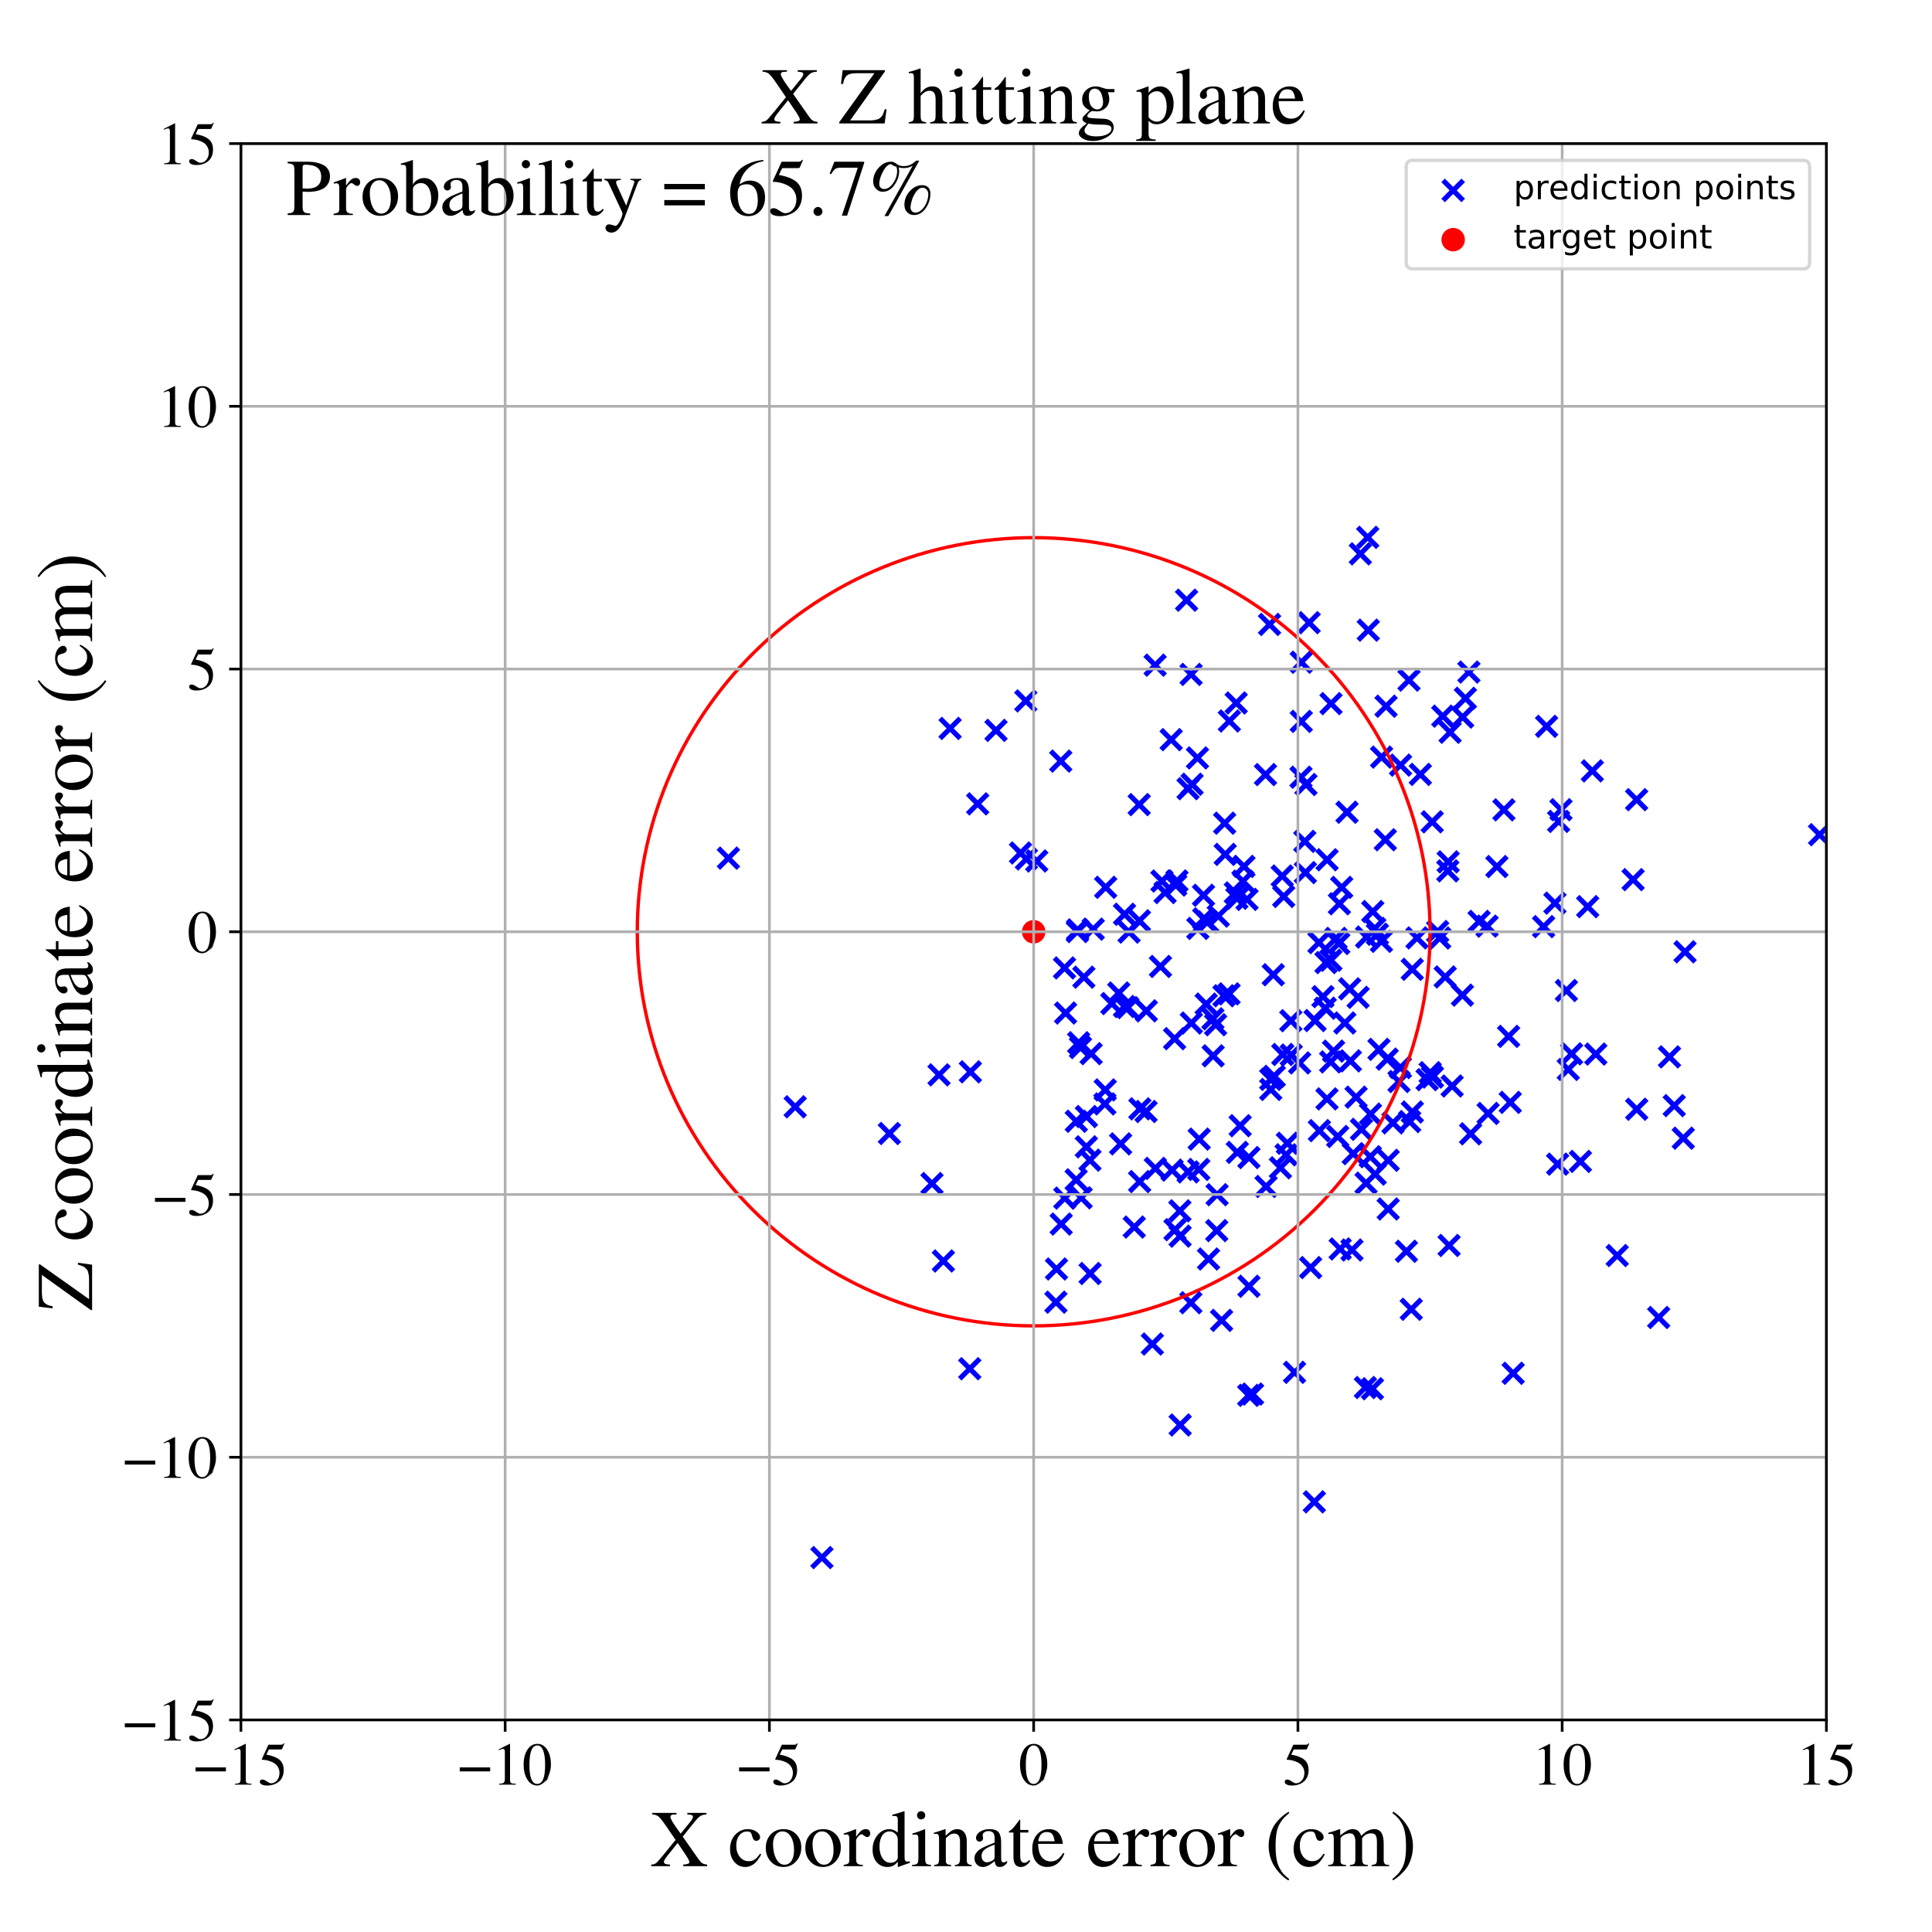 <?xml version="1.0" encoding="utf-8" standalone="no"?>
<!DOCTYPE svg PUBLIC "-//W3C//DTD SVG 1.1//EN"
  "http://www.w3.org/Graphics/SVG/1.1/DTD/svg11.dtd">
<!-- Created with matplotlib (https://matplotlib.org/) -->
<svg height="576pt" version="1.1" viewBox="0 0 576 576" width="576pt" xmlns="http://www.w3.org/2000/svg" xmlns:xlink="http://www.w3.org/1999/xlink">
 <defs>
  <style type="text/css">
*{stroke-linecap:butt;stroke-linejoin:round;}
  </style>
 </defs>
 <g id="figure_1">
  <g id="patch_1">
   <path d="M 0 576 
L 576 576 
L 576 0 
L 0 0 
z
" style="fill:#ffffff;"/>
  </g>
  <g id="axes_1">
   <g id="patch_2">
    <path d="M 71.822 512.784 
L 544.52 512.784 
L 544.52 42.802 
L 71.822 42.802 
z
" style="fill:#ffffff;"/>
   </g>
   <g id="PathCollection_1">
    <defs>
     <path d="M -3 3 
L 3 -3 
M -3 -3 
L 3 3 
" id="m947fa2dadd" style="stroke:#0000ff;stroke-width:1.5;"/>
    </defs>
    <g clip-path="url(#p171d0726b5)">
     <use style="fill:#0000ff;stroke:#0000ff;stroke-width:1.5;" x="304.253" xlink:href="#m947fa2dadd" y="254.302"/>
     <use style="fill:#0000ff;stroke:#0000ff;stroke-width:1.5;" x="379.61" xlink:href="#m947fa2dadd" y="290.608"/>
     <use style="fill:#0000ff;stroke:#0000ff;stroke-width:1.5;" x="413.011" xlink:href="#m947fa2dadd" y="250.361"/>
     <use style="fill:#0000ff;stroke:#0000ff;stroke-width:1.5;" x="371.782" xlink:href="#m947fa2dadd" y="268.146"/>
     <use style="fill:#0000ff;stroke:#0000ff;stroke-width:1.5;" x="372.34" xlink:href="#m947fa2dadd" y="345.106"/>
     <use style="fill:#0000ff;stroke:#0000ff;stroke-width:1.5;" x="378.857" xlink:href="#m947fa2dadd" y="321.8"/>
     <use style="fill:#0000ff;stroke:#0000ff;stroke-width:1.5;" x="382.27" xlink:href="#m947fa2dadd" y="261.172"/>
     <use style="fill:#0000ff;stroke:#0000ff;stroke-width:1.5;" x="335.237" xlink:href="#m947fa2dadd" y="300.078"/>
     <use style="fill:#0000ff;stroke:#0000ff;stroke-width:1.5;" x="387.96" xlink:href="#m947fa2dadd" y="215.074"/>
     <use style="fill:#0000ff;stroke:#0000ff;stroke-width:1.5;" x="411.857" xlink:href="#m947fa2dadd" y="280.646"/>
     <use style="fill:#0000ff;stroke:#0000ff;stroke-width:1.5;" x="355.107" xlink:href="#m947fa2dadd" y="201.064"/>
     <use style="fill:#0000ff;stroke:#0000ff;stroke-width:1.5;" x="355.031" xlink:href="#m947fa2dadd" y="388.392"/>
     <use style="fill:#0000ff;stroke:#0000ff;stroke-width:1.5;" x="497.73" xlink:href="#m947fa2dadd" y="315.094"/>
     <use style="fill:#0000ff;stroke:#0000ff;stroke-width:1.5;" x="325.306" xlink:href="#m947fa2dadd" y="314.129"/>
     <use style="fill:#0000ff;stroke:#0000ff;stroke-width:1.5;" x="245.05" xlink:href="#m947fa2dadd" y="464.366"/>
     <use style="fill:#0000ff;stroke:#0000ff;stroke-width:1.5;" x="382.448" xlink:href="#m947fa2dadd" y="314.378"/>
     <use style="fill:#0000ff;stroke:#0000ff;stroke-width:1.5;" x="421.072" xlink:href="#m947fa2dadd" y="331.53"/>
     <use style="fill:#0000ff;stroke:#0000ff;stroke-width:1.5;" x="404.901" xlink:href="#m947fa2dadd" y="297.33"/>
     <use style="fill:#0000ff;stroke:#0000ff;stroke-width:1.5;" x="466.997" xlink:href="#m947fa2dadd" y="295.306"/>
     <use style="fill:#0000ff;stroke:#0000ff;stroke-width:1.5;" x="339.84" xlink:href="#m947fa2dadd" y="330.588"/>
     <use style="fill:#0000ff;stroke:#0000ff;stroke-width:1.5;" x="341.763" xlink:href="#m947fa2dadd" y="301.369"/>
     <use style="fill:#0000ff;stroke:#0000ff;stroke-width:1.5;" x="407.278" xlink:href="#m947fa2dadd" y="352.741"/>
     <use style="fill:#0000ff;stroke:#0000ff;stroke-width:1.5;" x="314.982" xlink:href="#m947fa2dadd" y="378.328"/>
     <use style="fill:#0000ff;stroke:#0000ff;stroke-width:1.5;" x="400.009" xlink:href="#m947fa2dadd" y="264.56"/>
     <use style="fill:#0000ff;stroke:#0000ff;stroke-width:1.5;" x="366.516" xlink:href="#m947fa2dadd" y="214.954"/>
     <use style="fill:#0000ff;stroke:#0000ff;stroke-width:1.5;" x="353.766" xlink:href="#m947fa2dadd" y="178.939"/>
     <use style="fill:#0000ff;stroke:#0000ff;stroke-width:1.5;" x="359.606" xlink:href="#m947fa2dadd" y="299.357"/>
     <use style="fill:#0000ff;stroke:#0000ff;stroke-width:1.5;" x="413.873" xlink:href="#m947fa2dadd" y="360.443"/>
     <use style="fill:#0000ff;stroke:#0000ff;stroke-width:1.5;" x="339.767" xlink:href="#m947fa2dadd" y="352.271"/>
     <use style="fill:#0000ff;stroke:#0000ff;stroke-width:1.5;" x="381.747" xlink:href="#m947fa2dadd" y="348.164"/>
     <use style="fill:#0000ff;stroke:#0000ff;stroke-width:1.5;" x="409.176" xlink:href="#m947fa2dadd" y="414.036"/>
     <use style="fill:#0000ff;stroke:#0000ff;stroke-width:1.5;" x="349.442" xlink:href="#m947fa2dadd" y="348.854"/>
     <use style="fill:#0000ff;stroke:#0000ff;stroke-width:1.5;" x="370.576" xlink:href="#m947fa2dadd" y="262.717"/>
     <use style="fill:#0000ff;stroke:#0000ff;stroke-width:1.5;" x="451.137" xlink:href="#m947fa2dadd" y="409.426"/>
     <use style="fill:#0000ff;stroke:#0000ff;stroke-width:1.5;" x="377.457" xlink:href="#m947fa2dadd" y="353.73"/>
     <use style="fill:#0000ff;stroke:#0000ff;stroke-width:1.5;" x="323.136" xlink:href="#m947fa2dadd" y="291.331"/>
     <use style="fill:#0000ff;stroke:#0000ff;stroke-width:1.5;" x="305.832" xlink:href="#m947fa2dadd" y="208.971"/>
     <use style="fill:#0000ff;stroke:#0000ff;stroke-width:1.5;" x="440.972" xlink:href="#m947fa2dadd" y="274.703"/>
     <use style="fill:#0000ff;stroke:#0000ff;stroke-width:1.5;" x="325.006" xlink:href="#m947fa2dadd" y="379.675"/>
     <use style="fill:#0000ff;stroke:#0000ff;stroke-width:1.5;" x="411.12" xlink:href="#m947fa2dadd" y="312.849"/>
     <use style="fill:#0000ff;stroke:#0000ff;stroke-width:1.5;" x="407.081" xlink:href="#m947fa2dadd" y="413.675"/>
     <use style="fill:#0000ff;stroke:#0000ff;stroke-width:1.5;" x="363.213" xlink:href="#m947fa2dadd" y="273.123"/>
     <use style="fill:#0000ff;stroke:#0000ff;stroke-width:1.5;" x="393.227" xlink:href="#m947fa2dadd" y="281.022"/>
     <use style="fill:#0000ff;stroke:#0000ff;stroke-width:1.5;" x="325.933" xlink:href="#m947fa2dadd" y="277.017"/>
     <use style="fill:#0000ff;stroke:#0000ff;stroke-width:1.5;" x="409.989" xlink:href="#m947fa2dadd" y="350.049"/>
     <use style="fill:#0000ff;stroke:#0000ff;stroke-width:1.5;" x="372.358" xlink:href="#m947fa2dadd" y="383.483"/>
     <use style="fill:#0000ff;stroke:#0000ff;stroke-width:1.5;" x="561.94" xlink:href="#m947fa2dadd" y="375.007"/>
     <use style="fill:#0000ff;stroke:#0000ff;stroke-width:1.5;" x="387.873" xlink:href="#m947fa2dadd" y="231.718"/>
     <use style="fill:#0000ff;stroke:#0000ff;stroke-width:1.5;" x="362.75" xlink:href="#m947fa2dadd" y="366.883"/>
     <use style="fill:#0000ff;stroke:#0000ff;stroke-width:1.5;" x="387.963" xlink:href="#m947fa2dadd" y="197.43"/>
     <use style="fill:#0000ff;stroke:#0000ff;stroke-width:1.5;" x="449.774" xlink:href="#m947fa2dadd" y="308.98"/>
     <use style="fill:#0000ff;stroke:#0000ff;stroke-width:1.5;" x="384.959" xlink:href="#m947fa2dadd" y="314.548"/>
     <use style="fill:#0000ff;stroke:#0000ff;stroke-width:1.5;" x="338.162" xlink:href="#m947fa2dadd" y="365.831"/>
     <use style="fill:#0000ff;stroke:#0000ff;stroke-width:1.5;" x="361.685" xlink:href="#m947fa2dadd" y="314.78"/>
     <use style="fill:#0000ff;stroke:#0000ff;stroke-width:1.5;" x="392.065" xlink:href="#m947fa2dadd" y="304.26"/>
     <use style="fill:#0000ff;stroke:#0000ff;stroke-width:1.5;" x="417.095" xlink:href="#m947fa2dadd" y="322.443"/>
     <use style="fill:#0000ff;stroke:#0000ff;stroke-width:1.5;" x="389.344" xlink:href="#m947fa2dadd" y="233.889"/>
     <use style="fill:#0000ff;stroke:#0000ff;stroke-width:1.5;" x="323.898" xlink:href="#m947fa2dadd" y="332.878"/>
     <use style="fill:#0000ff;stroke:#0000ff;stroke-width:1.5;" x="277.858" xlink:href="#m947fa2dadd" y="352.85"/>
     <use style="fill:#0000ff;stroke:#0000ff;stroke-width:1.5;" x="499.154" xlink:href="#m947fa2dadd" y="329.626"/>
     <use style="fill:#0000ff;stroke:#0000ff;stroke-width:1.5;" x="399.557" xlink:href="#m947fa2dadd" y="372.356"/>
     <use style="fill:#0000ff;stroke:#0000ff;stroke-width:1.5;" x="393.359" xlink:href="#m947fa2dadd" y="337.08"/>
     <use style="fill:#0000ff;stroke:#0000ff;stroke-width:1.5;" x="378.502" xlink:href="#m947fa2dadd" y="186.165"/>
     <use style="fill:#0000ff;stroke:#0000ff;stroke-width:1.5;" x="317.374" xlink:href="#m947fa2dadd" y="288.574"/>
     <use style="fill:#0000ff;stroke:#0000ff;stroke-width:1.5;" x="431.753" xlink:href="#m947fa2dadd" y="256.956"/>
     <use style="fill:#0000ff;stroke:#0000ff;stroke-width:1.5;" x="370.866" xlink:href="#m947fa2dadd" y="258.308"/>
     <use style="fill:#0000ff;stroke:#0000ff;stroke-width:1.5;" x="474.732" xlink:href="#m947fa2dadd" y="229.828"/>
     <use style="fill:#0000ff;stroke:#0000ff;stroke-width:1.5;" x="368.312" xlink:href="#m947fa2dadd" y="266.209"/>
     <use style="fill:#0000ff;stroke:#0000ff;stroke-width:1.5;" x="423.455" xlink:href="#m947fa2dadd" y="230.872"/>
     <use style="fill:#0000ff;stroke:#0000ff;stroke-width:1.5;" x="357.528" xlink:href="#m947fa2dadd" y="339.61"/>
     <use style="fill:#0000ff;stroke:#0000ff;stroke-width:1.5;" x="355.4" xlink:href="#m947fa2dadd" y="233.807"/>
     <use style="fill:#0000ff;stroke:#0000ff;stroke-width:1.5;" x="339.695" xlink:href="#m947fa2dadd" y="274.518"/>
     <use style="fill:#0000ff;stroke:#0000ff;stroke-width:1.5;" x="473.348" xlink:href="#m947fa2dadd" y="270.303"/>
     <use style="fill:#0000ff;stroke:#0000ff;stroke-width:1.5;" x="316.377" xlink:href="#m947fa2dadd" y="364.932"/>
     <use style="fill:#0000ff;stroke:#0000ff;stroke-width:1.5;" x="329.506" xlink:href="#m947fa2dadd" y="324.948"/>
     <use style="fill:#0000ff;stroke:#0000ff;stroke-width:1.5;" x="402.592" xlink:href="#m947fa2dadd" y="316.283"/>
     <use style="fill:#0000ff;stroke:#0000ff;stroke-width:1.5;" x="383.42" xlink:href="#m947fa2dadd" y="344.293"/>
     <use style="fill:#0000ff;stroke:#0000ff;stroke-width:1.5;" x="460.208" xlink:href="#m947fa2dadd" y="276.267"/>
     <use style="fill:#0000ff;stroke:#0000ff;stroke-width:1.5;" x="335.261" xlink:href="#m947fa2dadd" y="272.571"/>
     <use style="fill:#0000ff;stroke:#0000ff;stroke-width:1.5;" x="265.16" xlink:href="#m947fa2dadd" y="337.937"/>
     <use style="fill:#0000ff;stroke:#0000ff;stroke-width:1.5;" x="390.745" xlink:href="#m947fa2dadd" y="377.915"/>
     <use style="fill:#0000ff;stroke:#0000ff;stroke-width:1.5;" x="399.326" xlink:href="#m947fa2dadd" y="269.445"/>
     <use style="fill:#0000ff;stroke:#0000ff;stroke-width:1.5;" x="362.86" xlink:href="#m947fa2dadd" y="356.181"/>
     <use style="fill:#0000ff;stroke:#0000ff;stroke-width:1.5;" x="279.958" xlink:href="#m947fa2dadd" y="320.452"/>
     <use style="fill:#0000ff;stroke:#0000ff;stroke-width:1.5;" x="398.313" xlink:href="#m947fa2dadd" y="279.766"/>
     <use style="fill:#0000ff;stroke:#0000ff;stroke-width:1.5;" x="436.888" xlink:href="#m947fa2dadd" y="208.187"/>
     <use style="fill:#0000ff;stroke:#0000ff;stroke-width:1.5;" x="387.464" xlink:href="#m947fa2dadd" y="316.896"/>
     <use style="fill:#0000ff;stroke:#0000ff;stroke-width:1.5;" x="436.064" xlink:href="#m947fa2dadd" y="213.79"/>
     <use style="fill:#0000ff;stroke:#0000ff;stroke-width:1.5;" x="360.029" xlink:href="#m947fa2dadd" y="274.831"/>
     <use style="fill:#0000ff;stroke:#0000ff;stroke-width:1.5;" x="383.816" xlink:href="#m947fa2dadd" y="340.852"/>
     <use style="fill:#0000ff;stroke:#0000ff;stroke-width:1.5;" x="420.268" xlink:href="#m947fa2dadd" y="334.379"/>
     <use style="fill:#0000ff;stroke:#0000ff;stroke-width:1.5;" x="419.311" xlink:href="#m947fa2dadd" y="373.048"/>
     <use style="fill:#0000ff;stroke:#0000ff;stroke-width:1.5;" x="390.297" xlink:href="#m947fa2dadd" y="185.641"/>
     <use style="fill:#0000ff;stroke:#0000ff;stroke-width:1.5;" x="339.636" xlink:href="#m947fa2dadd" y="239.88"/>
     <use style="fill:#0000ff;stroke:#0000ff;stroke-width:1.5;" x="421.045" xlink:href="#m947fa2dadd" y="288.985"/>
     <use style="fill:#0000ff;stroke:#0000ff;stroke-width:1.5;" x="443.345" xlink:href="#m947fa2dadd" y="276.115"/>
     <use style="fill:#0000ff;stroke:#0000ff;stroke-width:1.5;" x="403.448" xlink:href="#m947fa2dadd" y="343.95"/>
     <use style="fill:#0000ff;stroke:#0000ff;stroke-width:1.5;" x="329.639" xlink:href="#m947fa2dadd" y="264.541"/>
     <use style="fill:#0000ff;stroke:#0000ff;stroke-width:1.5;" x="306.012" xlink:href="#m947fa2dadd" y="256.08"/>
     <use style="fill:#0000ff;stroke:#0000ff;stroke-width:1.5;" x="331.473" xlink:href="#m947fa2dadd" y="299.198"/>
     <use style="fill:#0000ff;stroke:#0000ff;stroke-width:1.5;" x="501.847" xlink:href="#m947fa2dadd" y="339.335"/>
     <use style="fill:#0000ff;stroke:#0000ff;stroke-width:1.5;" x="422.463" xlink:href="#m947fa2dadd" y="279.622"/>
     <use style="fill:#0000ff;stroke:#0000ff;stroke-width:1.5;" x="429.219" xlink:href="#m947fa2dadd" y="279.659"/>
     <use style="fill:#0000ff;stroke:#0000ff;stroke-width:1.5;" x="486.886" xlink:href="#m947fa2dadd" y="262.247"/>
     <use style="fill:#0000ff;stroke:#0000ff;stroke-width:1.5;" x="309.086" xlink:href="#m947fa2dadd" y="256.692"/>
     <use style="fill:#0000ff;stroke:#0000ff;stroke-width:1.5;" x="345.971" xlink:href="#m947fa2dadd" y="288.132"/>
     <use style="fill:#0000ff;stroke:#0000ff;stroke-width:1.5;" x="417.506" xlink:href="#m947fa2dadd" y="318.283"/>
     <use style="fill:#0000ff;stroke:#0000ff;stroke-width:1.5;" x="426.99" xlink:href="#m947fa2dadd" y="245.013"/>
     <use style="fill:#0000ff;stroke:#0000ff;stroke-width:1.5;" x="432.325" xlink:href="#m947fa2dadd" y="218.316"/>
     <use style="fill:#0000ff;stroke:#0000ff;stroke-width:1.5;" x="321.587" xlink:href="#m947fa2dadd" y="310.88"/>
     <use style="fill:#0000ff;stroke:#0000ff;stroke-width:1.5;" x="542.484" xlink:href="#m947fa2dadd" y="248.855"/>
     <use style="fill:#0000ff;stroke:#0000ff;stroke-width:1.5;" x="366.426" xlink:href="#m947fa2dadd" y="296.307"/>
     <use style="fill:#0000ff;stroke:#0000ff;stroke-width:1.5;" x="350.526" xlink:href="#m947fa2dadd" y="263.869"/>
     <use style="fill:#0000ff;stroke:#0000ff;stroke-width:1.5;" x="354.219" xlink:href="#m947fa2dadd" y="349.388"/>
     <use style="fill:#0000ff;stroke:#0000ff;stroke-width:1.5;" x="357.005" xlink:href="#m947fa2dadd" y="225.967"/>
     <use style="fill:#0000ff;stroke:#0000ff;stroke-width:1.5;" x="487.94" xlink:href="#m947fa2dadd" y="238.413"/>
     <use style="fill:#0000ff;stroke:#0000ff;stroke-width:1.5;" x="350.31" xlink:href="#m947fa2dadd" y="366.615"/>
     <use style="fill:#0000ff;stroke:#0000ff;stroke-width:1.5;" x="413.228" xlink:href="#m947fa2dadd" y="210.55"/>
     <use style="fill:#0000ff;stroke:#0000ff;stroke-width:1.5;" x="465.383" xlink:href="#m947fa2dadd" y="241.401"/>
     <use style="fill:#0000ff;stroke:#0000ff;stroke-width:1.5;" x="450.266" xlink:href="#m947fa2dadd" y="328.659"/>
     <use style="fill:#0000ff;stroke:#0000ff;stroke-width:1.5;" x="324.955" xlink:href="#m947fa2dadd" y="345.876"/>
     <use style="fill:#0000ff;stroke:#0000ff;stroke-width:1.5;" x="316.253" xlink:href="#m947fa2dadd" y="226.912"/>
     <use style="fill:#0000ff;stroke:#0000ff;stroke-width:1.5;" x="379.904" xlink:href="#m947fa2dadd" y="320.895"/>
     <use style="fill:#0000ff;stroke:#0000ff;stroke-width:1.5;" x="409.865" xlink:href="#m947fa2dadd" y="276.793"/>
     <use style="fill:#0000ff;stroke:#0000ff;stroke-width:1.5;" x="334.1" xlink:href="#m947fa2dadd" y="341.031"/>
     <use style="fill:#0000ff;stroke:#0000ff;stroke-width:1.5;" x="377.29" xlink:href="#m947fa2dadd" y="230.928"/>
     <use style="fill:#0000ff;stroke:#0000ff;stroke-width:1.5;" x="378.853" xlink:href="#m947fa2dadd" y="324.799"/>
     <use style="fill:#0000ff;stroke:#0000ff;stroke-width:1.5;" x="350.196" xlink:href="#m947fa2dadd" y="309.663"/>
     <use style="fill:#0000ff;stroke:#0000ff;stroke-width:1.5;" x="403.069" xlink:href="#m947fa2dadd" y="372.668"/>
     <use style="fill:#0000ff;stroke:#0000ff;stroke-width:1.5;" x="395.624" xlink:href="#m947fa2dadd" y="327.623"/>
     <use style="fill:#0000ff;stroke:#0000ff;stroke-width:1.5;" x="351.833" xlink:href="#m947fa2dadd" y="368.54"/>
     <use style="fill:#0000ff;stroke:#0000ff;stroke-width:1.5;" x="407.762" xlink:href="#m947fa2dadd" y="160.201"/>
     <use style="fill:#0000ff;stroke:#0000ff;stroke-width:1.5;" x="362.422" xlink:href="#m947fa2dadd" y="305.51"/>
     <use style="fill:#0000ff;stroke:#0000ff;stroke-width:1.5;" x="407.439" xlink:href="#m947fa2dadd" y="279.366"/>
     <use style="fill:#0000ff;stroke:#0000ff;stroke-width:1.5;" x="361.605" xlink:href="#m947fa2dadd" y="303.744"/>
     <use style="fill:#0000ff;stroke:#0000ff;stroke-width:1.5;" x="355.18" xlink:href="#m947fa2dadd" y="305"/>
     <use style="fill:#0000ff;stroke:#0000ff;stroke-width:1.5;" x="357.397" xlink:href="#m947fa2dadd" y="348.646"/>
     <use style="fill:#0000ff;stroke:#0000ff;stroke-width:1.5;" x="413.576" xlink:href="#m947fa2dadd" y="315.755"/>
     <use style="fill:#0000ff;stroke:#0000ff;stroke-width:1.5;" x="368.891" xlink:href="#m947fa2dadd" y="343.567"/>
     <use style="fill:#0000ff;stroke:#0000ff;stroke-width:1.5;" x="401.594" xlink:href="#m947fa2dadd" y="242.15"/>
     <use style="fill:#0000ff;stroke:#0000ff;stroke-width:1.5;" x="487.962" xlink:href="#m947fa2dadd" y="330.7"/>
     <use style="fill:#0000ff;stroke:#0000ff;stroke-width:1.5;" x="349.173" xlink:href="#m947fa2dadd" y="220.514"/>
     <use style="fill:#0000ff;stroke:#0000ff;stroke-width:1.5;" x="395.105" xlink:href="#m947fa2dadd" y="300.577"/>
     <use style="fill:#0000ff;stroke:#0000ff;stroke-width:1.5;" x="237.077" xlink:href="#m947fa2dadd" y="329.979"/>
     <use style="fill:#0000ff;stroke:#0000ff;stroke-width:1.5;" x="430.14" xlink:href="#m947fa2dadd" y="213.513"/>
     <use style="fill:#0000ff;stroke:#0000ff;stroke-width:1.5;" x="407.937" xlink:href="#m947fa2dadd" y="187.875"/>
     <use style="fill:#0000ff;stroke:#0000ff;stroke-width:1.5;" x="358.88" xlink:href="#m947fa2dadd" y="273.945"/>
     <use style="fill:#0000ff;stroke:#0000ff;stroke-width:1.5;" x="281.256" xlink:href="#m947fa2dadd" y="375.943"/>
     <use style="fill:#0000ff;stroke:#0000ff;stroke-width:1.5;" x="382.72" xlink:href="#m947fa2dadd" y="267.266"/>
     <use style="fill:#0000ff;stroke:#0000ff;stroke-width:1.5;" x="405.909" xlink:href="#m947fa2dadd" y="336.7"/>
     <use style="fill:#0000ff;stroke:#0000ff;stroke-width:1.5;" x="438.443" xlink:href="#m947fa2dadd" y="338.029"/>
     <use style="fill:#0000ff;stroke:#0000ff;stroke-width:1.5;" x="364.203" xlink:href="#m947fa2dadd" y="393.652"/>
     <use style="fill:#0000ff;stroke:#0000ff;stroke-width:1.5;" x="431.642" xlink:href="#m947fa2dadd" y="259.634"/>
     <use style="fill:#0000ff;stroke:#0000ff;stroke-width:1.5;" x="320.84" xlink:href="#m947fa2dadd" y="351.745"/>
     <use style="fill:#0000ff;stroke:#0000ff;stroke-width:1.5;" x="467.56" xlink:href="#m947fa2dadd" y="318.83"/>
     <use style="fill:#0000ff;stroke:#0000ff;stroke-width:1.5;" x="389.009" xlink:href="#m947fa2dadd" y="250.845"/>
     <use style="fill:#0000ff;stroke:#0000ff;stroke-width:1.5;" x="354.207" xlink:href="#m947fa2dadd" y="235.137"/>
     <use style="fill:#0000ff;stroke:#0000ff;stroke-width:1.5;" x="322.134" xlink:href="#m947fa2dadd" y="312.317"/>
     <use style="fill:#0000ff;stroke:#0000ff;stroke-width:1.5;" x="283.263" xlink:href="#m947fa2dadd" y="217.162"/>
     <use style="fill:#0000ff;stroke:#0000ff;stroke-width:1.5;" x="384.843" xlink:href="#m947fa2dadd" y="304.307"/>
     <use style="fill:#0000ff;stroke:#0000ff;stroke-width:1.5;" x="411.899" xlink:href="#m947fa2dadd" y="225.721"/>
     <use style="fill:#0000ff;stroke:#0000ff;stroke-width:1.5;" x="397.582" xlink:href="#m947fa2dadd" y="313.383"/>
     <use style="fill:#0000ff;stroke:#0000ff;stroke-width:1.5;" x="405.568" xlink:href="#m947fa2dadd" y="165.125"/>
     <use style="fill:#0000ff;stroke:#0000ff;stroke-width:1.5;" x="475.761" xlink:href="#m947fa2dadd" y="314.252"/>
     <use style="fill:#0000ff;stroke:#0000ff;stroke-width:1.5;" x="461.099" xlink:href="#m947fa2dadd" y="216.549"/>
     <use style="fill:#0000ff;stroke:#0000ff;stroke-width:1.5;" x="350.899" xlink:href="#m947fa2dadd" y="262.643"/>
     <use style="fill:#0000ff;stroke:#0000ff;stroke-width:1.5;" x="417.549" xlink:href="#m947fa2dadd" y="228.111"/>
     <use style="fill:#0000ff;stroke:#0000ff;stroke-width:1.5;" x="320.885" xlink:href="#m947fa2dadd" y="334.293"/>
     <use style="fill:#0000ff;stroke:#0000ff;stroke-width:1.5;" x="321.195" xlink:href="#m947fa2dadd" y="277.733"/>
     <use style="fill:#0000ff;stroke:#0000ff;stroke-width:1.5;" x="425.475" xlink:href="#m947fa2dadd" y="321.878"/>
     <use style="fill:#0000ff;stroke:#0000ff;stroke-width:1.5;" x="463.582" xlink:href="#m947fa2dadd" y="269.259"/>
     <use style="fill:#0000ff;stroke:#0000ff;stroke-width:1.5;" x="317.687" xlink:href="#m947fa2dadd" y="302.017"/>
     <use style="fill:#0000ff;stroke:#0000ff;stroke-width:1.5;" x="373.43" xlink:href="#m947fa2dadd" y="415.622"/>
     <use style="fill:#0000ff;stroke:#0000ff;stroke-width:1.5;" x="372.285" xlink:href="#m947fa2dadd" y="416.003"/>
     <use style="fill:#0000ff;stroke:#0000ff;stroke-width:1.5;" x="446.277" xlink:href="#m947fa2dadd" y="258.355"/>
     <use style="fill:#0000ff;stroke:#0000ff;stroke-width:1.5;" x="317.46" xlink:href="#m947fa2dadd" y="357.194"/>
     <use style="fill:#0000ff;stroke:#0000ff;stroke-width:1.5;" x="360.308" xlink:href="#m947fa2dadd" y="375.359"/>
     <use style="fill:#0000ff;stroke:#0000ff;stroke-width:1.5;" x="395.332" xlink:href="#m947fa2dadd" y="286.978"/>
     <use style="fill:#0000ff;stroke:#0000ff;stroke-width:1.5;" x="404.296" xlink:href="#m947fa2dadd" y="327.107"/>
     <use style="fill:#0000ff;stroke:#0000ff;stroke-width:1.5;" x="368.76" xlink:href="#m947fa2dadd" y="267.814"/>
     <use style="fill:#0000ff;stroke:#0000ff;stroke-width:1.5;" x="413.879" xlink:href="#m947fa2dadd" y="345.924"/>
     <use style="fill:#0000ff;stroke:#0000ff;stroke-width:1.5;" x="409.272" xlink:href="#m947fa2dadd" y="271.765"/>
     <use style="fill:#0000ff;stroke:#0000ff;stroke-width:1.5;" x="364.907" xlink:href="#m947fa2dadd" y="296.876"/>
     <use style="fill:#0000ff;stroke:#0000ff;stroke-width:1.5;" x="437.932" xlink:href="#m947fa2dadd" y="200.365"/>
     <use style="fill:#0000ff;stroke:#0000ff;stroke-width:1.5;" x="427.074" xlink:href="#m947fa2dadd" y="321.107"/>
     <use style="fill:#0000ff;stroke:#0000ff;stroke-width:1.5;" x="408.597" xlink:href="#m947fa2dadd" y="332.152"/>
     <use style="fill:#0000ff;stroke:#0000ff;stroke-width:1.5;" x="502.373" xlink:href="#m947fa2dadd" y="283.772"/>
     <use style="fill:#0000ff;stroke:#0000ff;stroke-width:1.5;" x="415.292" xlink:href="#m947fa2dadd" y="334.766"/>
     <use style="fill:#0000ff;stroke:#0000ff;stroke-width:1.5;" x="395.646" xlink:href="#m947fa2dadd" y="256.327"/>
     <use style="fill:#0000ff;stroke:#0000ff;stroke-width:1.5;" x="351.762" xlink:href="#m947fa2dadd" y="360.996"/>
     <use style="fill:#0000ff;stroke:#0000ff;stroke-width:1.5;" x="396.786" xlink:href="#m947fa2dadd" y="286.276"/>
     <use style="fill:#0000ff;stroke:#0000ff;stroke-width:1.5;" x="471.176" xlink:href="#m947fa2dadd" y="346.259"/>
     <use style="fill:#0000ff;stroke:#0000ff;stroke-width:1.5;" x="357.117" xlink:href="#m947fa2dadd" y="276.791"/>
     <use style="fill:#0000ff;stroke:#0000ff;stroke-width:1.5;" x="443.662" xlink:href="#m947fa2dadd" y="331.957"/>
     <use style="fill:#0000ff;stroke:#0000ff;stroke-width:1.5;" x="343.559" xlink:href="#m947fa2dadd" y="400.706"/>
     <use style="fill:#0000ff;stroke:#0000ff;stroke-width:1.5;" x="336.203" xlink:href="#m947fa2dadd" y="300.401"/>
     <use style="fill:#0000ff;stroke:#0000ff;stroke-width:1.5;" x="396.718" xlink:href="#m947fa2dadd" y="316.597"/>
     <use style="fill:#0000ff;stroke:#0000ff;stroke-width:1.5;" x="369.74" xlink:href="#m947fa2dadd" y="335.611"/>
     <use style="fill:#0000ff;stroke:#0000ff;stroke-width:1.5;" x="430.864" xlink:href="#m947fa2dadd" y="291.258"/>
     <use style="fill:#0000ff;stroke:#0000ff;stroke-width:1.5;" x="336.614" xlink:href="#m947fa2dadd" y="277.891"/>
     <use style="fill:#0000ff;stroke:#0000ff;stroke-width:1.5;" x="365.279" xlink:href="#m947fa2dadd" y="254.722"/>
     <use style="fill:#0000ff;stroke:#0000ff;stroke-width:1.5;" x="464.383" xlink:href="#m947fa2dadd" y="347.071"/>
     <use style="fill:#0000ff;stroke:#0000ff;stroke-width:1.5;" x="420.074" xlink:href="#m947fa2dadd" y="202.77"/>
     <use style="fill:#0000ff;stroke:#0000ff;stroke-width:1.5;" x="344.384" xlink:href="#m947fa2dadd" y="198.308"/>
     <use style="fill:#0000ff;stroke:#0000ff;stroke-width:1.5;" x="291.484" xlink:href="#m947fa2dadd" y="239.664"/>
     <use style="fill:#0000ff;stroke:#0000ff;stroke-width:1.5;" x="402.39" xlink:href="#m947fa2dadd" y="294.805"/>
     <use style="fill:#0000ff;stroke:#0000ff;stroke-width:1.5;" x="482.151" xlink:href="#m947fa2dadd" y="374.321"/>
     <use style="fill:#0000ff;stroke:#0000ff;stroke-width:1.5;" x="368.553" xlink:href="#m947fa2dadd" y="209.583"/>
     <use style="fill:#0000ff;stroke:#0000ff;stroke-width:1.5;" x="289.3" xlink:href="#m947fa2dadd" y="319.555"/>
     <use style="fill:#0000ff;stroke:#0000ff;stroke-width:1.5;" x="346.413" xlink:href="#m947fa2dadd" y="262.673"/>
     <use style="fill:#0000ff;stroke:#0000ff;stroke-width:1.5;" x="323.879" xlink:href="#m947fa2dadd" y="341.91"/>
     <use style="fill:#0000ff;stroke:#0000ff;stroke-width:1.5;" x="322.326" xlink:href="#m947fa2dadd" y="357.12"/>
     <use style="fill:#0000ff;stroke:#0000ff;stroke-width:1.5;" x="468.553" xlink:href="#m947fa2dadd" y="314.182"/>
     <use style="fill:#0000ff;stroke:#0000ff;stroke-width:1.5;" x="341.681" xlink:href="#m947fa2dadd" y="331.384"/>
     <use style="fill:#0000ff;stroke:#0000ff;stroke-width:1.5;" x="391.854" xlink:href="#m947fa2dadd" y="447.753"/>
     <use style="fill:#0000ff;stroke:#0000ff;stroke-width:1.5;" x="464.691" xlink:href="#m947fa2dadd" y="244.885"/>
     <use style="fill:#0000ff;stroke:#0000ff;stroke-width:1.5;" x="436.002" xlink:href="#m947fa2dadd" y="296.689"/>
     <use style="fill:#0000ff;stroke:#0000ff;stroke-width:1.5;" x="432.938" xlink:href="#m947fa2dadd" y="323.776"/>
     <use style="fill:#0000ff;stroke:#0000ff;stroke-width:1.5;" x="398.818" xlink:href="#m947fa2dadd" y="338.828"/>
     <use style="fill:#0000ff;stroke:#0000ff;stroke-width:1.5;" x="420.744" xlink:href="#m947fa2dadd" y="390.34"/>
     <use style="fill:#0000ff;stroke:#0000ff;stroke-width:1.5;" x="217.164" xlink:href="#m947fa2dadd" y="255.842"/>
     <use style="fill:#0000ff;stroke:#0000ff;stroke-width:1.5;" x="400.941" xlink:href="#m947fa2dadd" y="304.985"/>
     <use style="fill:#0000ff;stroke:#0000ff;stroke-width:1.5;" x="289.122" xlink:href="#m947fa2dadd" y="408.063"/>
     <use style="fill:#0000ff;stroke:#0000ff;stroke-width:1.5;" x="396.824" xlink:href="#m947fa2dadd" y="209.772"/>
     <use style="fill:#0000ff;stroke:#0000ff;stroke-width:1.5;" x="365.117" xlink:href="#m947fa2dadd" y="245.421"/>
     <use style="fill:#0000ff;stroke:#0000ff;stroke-width:1.5;" x="385.954" xlink:href="#m947fa2dadd" y="409.139"/>
     <use style="fill:#0000ff;stroke:#0000ff;stroke-width:1.5;" x="351.846" xlink:href="#m947fa2dadd" y="424.844"/>
     <use style="fill:#0000ff;stroke:#0000ff;stroke-width:1.5;" x="426.394" xlink:href="#m947fa2dadd" y="319.805"/>
     <use style="fill:#0000ff;stroke:#0000ff;stroke-width:1.5;" x="321.275" xlink:href="#m947fa2dadd" y="277.224"/>
     <use style="fill:#0000ff;stroke:#0000ff;stroke-width:1.5;" x="432.033" xlink:href="#m947fa2dadd" y="371.319"/>
     <use style="fill:#0000ff;stroke:#0000ff;stroke-width:1.5;" x="399.128" xlink:href="#m947fa2dadd" y="281.294"/>
     <use style="fill:#0000ff;stroke:#0000ff;stroke-width:1.5;" x="344.452" xlink:href="#m947fa2dadd" y="348.335"/>
     <use style="fill:#0000ff;stroke:#0000ff;stroke-width:1.5;" x="428.615" xlink:href="#m947fa2dadd" y="277.717"/>
     <use style="fill:#0000ff;stroke:#0000ff;stroke-width:1.5;" x="347.358" xlink:href="#m947fa2dadd" y="266.097"/>
     <use style="fill:#0000ff;stroke:#0000ff;stroke-width:1.5;" x="329.4" xlink:href="#m947fa2dadd" y="329.117"/>
     <use style="fill:#0000ff;stroke:#0000ff;stroke-width:1.5;" x="389.182" xlink:href="#m947fa2dadd" y="260.152"/>
     <use style="fill:#0000ff;stroke:#0000ff;stroke-width:1.5;" x="358.814" xlink:href="#m947fa2dadd" y="266.918"/>
     <use style="fill:#0000ff;stroke:#0000ff;stroke-width:1.5;" x="296.951" xlink:href="#m947fa2dadd" y="217.75"/>
     <use style="fill:#0000ff;stroke:#0000ff;stroke-width:1.5;" x="410.645" xlink:href="#m947fa2dadd" y="278.527"/>
     <use style="fill:#0000ff;stroke:#0000ff;stroke-width:1.5;" x="394.42" xlink:href="#m947fa2dadd" y="297.131"/>
     <use style="fill:#0000ff;stroke:#0000ff;stroke-width:1.5;" x="448.374" xlink:href="#m947fa2dadd" y="241.448"/>
     <use style="fill:#0000ff;stroke:#0000ff;stroke-width:1.5;" x="494.514" xlink:href="#m947fa2dadd" y="392.79"/>
     <use style="fill:#0000ff;stroke:#0000ff;stroke-width:1.5;" x="333.549" xlink:href="#m947fa2dadd" y="296.049"/>
     <use style="fill:#0000ff;stroke:#0000ff;stroke-width:1.5;" x="314.806" xlink:href="#m947fa2dadd" y="388.225"/>
     <use style="fill:#0000ff;stroke:#0000ff;stroke-width:1.5;" x="408.535" xlink:href="#m947fa2dadd" y="344.859"/>
    </g>
   </g>
   <g id="PathCollection_2">
    <defs>
     <path d="M 0 3 
C 0.796 3 1.559 2.684 2.121 2.121 
C 2.684 1.559 3 0.796 3 0 
C 3 -0.796 2.684 -1.559 2.121 -2.121 
C 1.559 -2.684 0.796 -3 0 -3 
C -0.796 -3 -1.559 -2.684 -2.121 -2.121 
C -2.684 -1.559 -3 -0.796 -3 0 
C -3 0.796 -2.684 1.559 -2.121 2.121 
C -1.559 2.684 -0.796 3 0 3 
z
" id="mcd917cbdea" style="stroke:#ff0000;"/>
    </defs>
    <g clip-path="url(#p171d0726b5)">
     <use style="fill:#ff0000;stroke:#ff0000;" x="308.171" xlink:href="#mcd917cbdea" y="277.793"/>
    </g>
   </g>
   <g id="patch_3">
    <path clip-path="url(#p171d0726b5)" d="M 308.171 395.288 
C 339.511 395.288 369.572 382.908 391.733 360.875 
C 413.894 338.841 426.346 308.953 426.346 277.793 
C 426.346 246.633 413.894 216.745 391.733 194.711 
C 369.572 172.677 339.511 160.297 308.171 160.297 
C 276.831 160.297 246.77 172.677 224.609 194.711 
C 202.448 216.745 189.997 246.633 189.997 277.793 
C 189.997 308.953 202.448 338.841 224.609 360.875 
C 246.77 382.908 276.831 395.288 308.171 395.288 
z
" style="fill:none;stroke:#ff0000;stroke-linejoin:miter;"/>
   </g>
   <g id="matplotlib.axis_1">
    <g id="xtick_1">
     <g id="line2d_1">
      <path clip-path="url(#p171d0726b5)" d="M 71.822 512.784 
L 71.822 42.802 
" style="fill:none;stroke:#b0b0b0;stroke-linecap:square;stroke-width:0.8;"/>
     </g>
     <g id="line2d_2">
      <defs>
       <path d="M 0 0 
L 0 3.5 
" id="mab6a98f16e" style="stroke:#000000;stroke-width:0.8;"/>
      </defs>
      <g>
       <use style="stroke:#000000;stroke-width:0.8;" x="71.822" xlink:href="#mab6a98f16e" y="512.784"/>
      </g>
     </g>
     <g id="text_1">
      <!-- −15 -->
      <defs>
       <path d="M 3 22 
L 3 28.594 
L 53.406 28.594 
L 53.406 22 
z
" id="FreeSerif-8722"/>
       <path d="M 18.297 59.297 
Q 16.5 59.297 11.094 57.094 
L 11.094 58.5 
L 29.094 67.594 
L 29.906 67.406 
L 29.906 7.406 
Q 29.906 3.797 31.703 2.688 
Q 33.5 1.594 39.406 1.5 
L 39.406 0 
L 11.797 0 
L 11.797 1.5 
Q 17.406 1.703 19.344 3.141 
Q 21.297 4.594 21.297 9.297 
L 21.297 54.594 
Q 21.297 59.297 18.297 59.297 
z
" id="FreeSerif-49"/>
       <path d="M 35.703 19.406 
Q 35.703 24.703 33.344 28.797 
Q 31 32.906 27.641 35.156 
Q 24.297 37.406 20.141 38.844 
Q 16 40.297 12.953 40.75 
Q 9.906 41.203 7.594 41.203 
Q 6.406 41.203 6.406 42 
Q 6.406 42.297 6.5 42.5 
L 17.406 66.203 
L 38.297 66.203 
Q 39.906 66.203 40.844 66.703 
Q 41.797 67.203 42.906 68.797 
L 43.797 68.094 
L 40 59.203 
Q 39.594 58.297 37.703 58.297 
L 18.094 58.297 
L 13.906 49.797 
Q 28.5 47.203 35.594 41.344 
Q 42.703 35.5 42.703 24.203 
Q 42.703 18.297 40.844 13.688 
Q 39 9.094 36.141 6.297 
Q 33.297 3.5 29.547 1.703 
Q 25.797 -0.094 22.344 -0.75 
Q 18.906 -1.406 15.406 -1.406 
Q 9.797 -1.406 6.5 0.25 
Q 3.203 1.906 3.203 4.797 
Q 3.203 8.5 7.5 8.5 
Q 10.297 8.5 14.75 5.391 
Q 19.203 2.297 21.797 2.297 
Q 27.703 2.297 31.703 7.25 
Q 35.703 12.203 35.703 19.406 
z
" id="FreeSerif-53"/>
      </defs>
      <g transform="translate(57.746 532.077)scale(0.18 -0.18)">
       <use xlink:href="#FreeSerif-8722"/>
       <use x="56.4" xlink:href="#FreeSerif-49"/>
       <use x="106.4" xlink:href="#FreeSerif-53"/>
      </g>
     </g>
    </g>
    <g id="xtick_2">
     <g id="line2d_3">
      <path clip-path="url(#p171d0726b5)" d="M 150.605 512.784 
L 150.605 42.802 
" style="fill:none;stroke:#b0b0b0;stroke-linecap:square;stroke-width:0.8;"/>
     </g>
     <g id="line2d_4">
      <g>
       <use style="stroke:#000000;stroke-width:0.8;" x="150.605" xlink:href="#mab6a98f16e" y="512.784"/>
      </g>
     </g>
     <g id="text_2">
      <!-- −10 -->
      <defs>
       <path d="M 47.594 17.797 
Q 35.203 -1.406 25 -1.406 
Q 14.797 -1.406 8.594 8.391 
Q 2.406 18.203 2.406 33.594 
Q 2.406 48.094 8.594 57.844 
Q 14.797 67.594 25.406 67.594 
Q 35.203 67.594 41.391 58 
Q 47.594 48.406 47.594 33 
Q 47.594 17.797 35.203 -1.406 
z
M 25.094 65 
Q 12 65 12 32.703 
Q 12 1.203 25 1.203 
Q 38 1.203 38 32.797 
Q 38 48.5 34.703 56.75 
Q 31.406 65 25.094 65 
z
" id="FreeSerif-48"/>
      </defs>
      <g transform="translate(136.529 532.077)scale(0.18 -0.18)">
       <use xlink:href="#FreeSerif-8722"/>
       <use x="56.4" xlink:href="#FreeSerif-49"/>
       <use x="106.4" xlink:href="#FreeSerif-48"/>
      </g>
     </g>
    </g>
    <g id="xtick_3">
     <g id="line2d_5">
      <path clip-path="url(#p171d0726b5)" d="M 229.388 512.784 
L 229.388 42.802 
" style="fill:none;stroke:#b0b0b0;stroke-linecap:square;stroke-width:0.8;"/>
     </g>
     <g id="line2d_6">
      <g>
       <use style="stroke:#000000;stroke-width:0.8;" x="229.388" xlink:href="#mab6a98f16e" y="512.784"/>
      </g>
     </g>
     <g id="text_3">
      <!-- −5 -->
      <g transform="translate(219.812 532.077)scale(0.18 -0.18)">
       <use xlink:href="#FreeSerif-8722"/>
       <use x="56.4" xlink:href="#FreeSerif-53"/>
      </g>
     </g>
    </g>
    <g id="xtick_4">
     <g id="line2d_7">
      <path clip-path="url(#p171d0726b5)" d="M 308.171 512.784 
L 308.171 42.802 
" style="fill:none;stroke:#b0b0b0;stroke-linecap:square;stroke-width:0.8;"/>
     </g>
     <g id="line2d_8">
      <g>
       <use style="stroke:#000000;stroke-width:0.8;" x="308.171" xlink:href="#mab6a98f16e" y="512.784"/>
      </g>
     </g>
     <g id="text_4">
      <!-- 0 -->
      <g transform="translate(303.671 532.077)scale(0.18 -0.18)">
       <use xlink:href="#FreeSerif-48"/>
      </g>
     </g>
    </g>
    <g id="xtick_5">
     <g id="line2d_9">
      <path clip-path="url(#p171d0726b5)" d="M 386.954 512.784 
L 386.954 42.802 
" style="fill:none;stroke:#b0b0b0;stroke-linecap:square;stroke-width:0.8;"/>
     </g>
     <g id="line2d_10">
      <g>
       <use style="stroke:#000000;stroke-width:0.8;" x="386.954" xlink:href="#mab6a98f16e" y="512.784"/>
      </g>
     </g>
     <g id="text_5">
      <!-- 5 -->
      <g transform="translate(382.454 532.077)scale(0.18 -0.18)">
       <use xlink:href="#FreeSerif-53"/>
      </g>
     </g>
    </g>
    <g id="xtick_6">
     <g id="line2d_11">
      <path clip-path="url(#p171d0726b5)" d="M 465.737 512.784 
L 465.737 42.802 
" style="fill:none;stroke:#b0b0b0;stroke-linecap:square;stroke-width:0.8;"/>
     </g>
     <g id="line2d_12">
      <g>
       <use style="stroke:#000000;stroke-width:0.8;" x="465.737" xlink:href="#mab6a98f16e" y="512.784"/>
      </g>
     </g>
     <g id="text_6">
      <!-- 10 -->
      <g transform="translate(456.737 532.077)scale(0.18 -0.18)">
       <use xlink:href="#FreeSerif-49"/>
       <use x="50" xlink:href="#FreeSerif-48"/>
      </g>
     </g>
    </g>
    <g id="xtick_7">
     <g id="line2d_13">
      <path clip-path="url(#p171d0726b5)" d="M 544.52 512.784 
L 544.52 42.802 
" style="fill:none;stroke:#b0b0b0;stroke-linecap:square;stroke-width:0.8;"/>
     </g>
     <g id="line2d_14">
      <g>
       <use style="stroke:#000000;stroke-width:0.8;" x="544.52" xlink:href="#mab6a98f16e" y="512.784"/>
      </g>
     </g>
     <g id="text_7">
      <!-- 15 -->
      <g transform="translate(535.52 532.077)scale(0.18 -0.18)">
       <use xlink:href="#FreeSerif-49"/>
       <use x="50" xlink:href="#FreeSerif-53"/>
      </g>
     </g>
    </g>
    <g id="text_8">
     <!-- X coordinate error (cm) -->
     <defs>
      <path d="M 69.594 66.203 
L 69.594 64.297 
Q 64.703 64 62.047 62.344 
Q 59.406 60.703 54.703 54.906 
L 40.094 36.703 
L 59.297 9.297 
Q 62.297 5 64.297 3.703 
Q 66.297 2.406 70.406 1.906 
L 70.406 0 
L 40.703 0 
L 40.703 1.906 
Q 44.797 2.297 46.594 2.938 
Q 48.406 3.594 48.406 5 
Q 48.406 7.203 43.297 14.797 
L 33.797 28.797 
L 21.906 14 
Q 16.703 7.5 16.703 5.406 
Q 16.703 3.703 18.297 2.953 
Q 19.906 2.203 24.297 1.906 
L 24.297 0 
L 1 0 
L 1 1.906 
Q 4.906 2.203 7 3.797 
Q 9.094 5.406 15.5 13.297 
L 31.203 32.594 
L 20.297 48.594 
Q 13.297 58.906 10.25 61.5 
Q 7.203 64.094 2.203 64.297 
L 2.203 66.203 
L 32.406 66.203 
L 32.406 64.297 
L 29.594 64.203 
Q 24.797 64.094 24.797 61.297 
Q 24.797 58.094 33.297 46.297 
L 37.5 40.406 
L 48.797 54.203 
Q 52.797 59.203 52.797 61.094 
Q 52.797 62.797 51.344 63.438 
Q 49.906 64.094 45.797 64.297 
L 45.797 66.203 
z
" id="FreeSerif-88"/>
      <path id="FreeSerif-32"/>
      <path d="M 2.5 21.297 
Q 2.5 32.406 9.047 39.203 
Q 15.594 46 24.406 46 
Q 30.703 46 35.25 42.953 
Q 39.797 39.906 39.797 35.703 
Q 39.797 34 38.391 32.75 
Q 37 31.5 35 31.5 
Q 31.594 31.5 30.297 36.094 
L 29.703 38.297 
Q 28.906 41.094 27.703 42.094 
Q 26.5 43.094 23.797 43.094 
Q 17.703 43.094 13.953 38.25 
Q 10.203 33.406 10.203 25.703 
Q 10.203 17.094 14.547 11.641 
Q 18.906 6.203 25.703 6.203 
Q 30 6.203 33.094 8.25 
Q 36.203 10.297 39.797 15.594 
L 41.203 14.703 
Q 40.203 12.703 39.453 11.391 
Q 38.703 10.094 36.75 7.5 
Q 34.797 4.906 32.891 3.297 
Q 31 1.703 27.891 0.344 
Q 24.797 -1 21.5 -1 
Q 13.203 -1 7.844 5.25 
Q 2.5 11.5 2.5 21.297 
z
" id="FreeSerif-99"/>
      <path d="M 24.594 46 
Q 34.203 46 40.391 39.594 
Q 46.594 33.203 46.594 23.406 
Q 46.594 13 40.188 6 
Q 33.797 -1 24.391 -1 
Q 15 -1 8.75 5.75 
Q 2.5 12.5 2.5 22.594 
Q 2.5 32.906 8.641 39.453 
Q 14.797 46 24.594 46 
z
M 11.5 27.5 
Q 11.5 16.797 15.391 9.297 
Q 19.297 1.797 25.594 1.797 
Q 31.203 1.797 34.391 6.594 
Q 37.594 11.406 37.594 19.906 
Q 37.594 30.203 33.594 36.703 
Q 29.594 43.203 23.297 43.203 
Q 18 43.203 14.75 38.891 
Q 11.5 34.594 11.5 27.5 
z
" id="FreeSerif-111"/>
      <path d="M 30.094 36.203 
Q 28.594 36.203 26.391 37.953 
Q 24.203 39.703 23.5 39.703 
Q 21.5 39.703 19 36.797 
Q 16.5 33.906 16.5 31.5 
L 16.5 9 
Q 16.5 4.703 18.203 3.203 
Q 19.906 1.703 25 1.5 
L 25 0 
L 1 0 
L 1 1.5 
Q 5.797 2.406 6.938 3.5 
Q 8.094 4.594 8.094 8.406 
L 8.094 33.406 
Q 8.094 36.703 7.344 38.047 
Q 6.594 39.406 4.703 39.406 
Q 3.094 39.406 1.203 39 
L 1.203 40.594 
Q 9.203 43.203 16 46 
L 16.5 45.797 
L 16.5 36.594 
Q 20.203 41.906 22.797 43.953 
Q 25.406 46 28.5 46 
Q 31.094 46 32.547 44.594 
Q 34 43.203 34 40.703 
Q 34 38.594 32.953 37.391 
Q 31.906 36.203 30.094 36.203 
z
" id="FreeSerif-114"/>
      <path d="M 34.203 -1 
L 33.797 -0.703 
L 33.797 5.703 
Q 29 -1 21 -1 
Q 12.703 -1 7.594 4.953 
Q 2.5 10.906 2.5 20.5 
Q 2.5 31.094 8.594 38.547 
Q 14.703 46 23.297 46 
Q 28.703 46 33.797 41.703 
L 33.797 57.297 
Q 33.797 60.406 32.891 61.406 
Q 32 62.406 29.203 62.406 
Q 27.797 62.406 27 62.297 
L 27 63.906 
Q 36.094 66.297 41.703 68.297 
L 42.203 68.094 
L 42.203 11.406 
Q 42.203 7.906 43.047 6.797 
Q 43.906 5.703 46.594 5.703 
Q 47.094 5.703 48.906 5.797 
L 48.906 4.203 
z
M 24.906 4.203 
Q 28.703 4.203 31.25 6.344 
Q 33.797 8.5 33.797 10.203 
L 33.797 33.203 
Q 33.797 37.203 30.688 40.203 
Q 27.594 43.203 23.594 43.203 
Q 17.906 43.203 14.5 38.094 
Q 11.094 33 11.094 24.5 
Q 11.094 15.297 14.891 9.75 
Q 18.703 4.203 24.906 4.203 
z
" id="FreeSerif-100"/>
      <path d="M 6.203 39.297 
Q 4 39.297 2 39 
L 2 40.5 
Q 9 42.5 17.5 46 
L 17.906 45.703 
L 17.906 10.203 
Q 17.906 4.797 19.156 3.344 
Q 20.406 1.906 25.297 1.5 
L 25.297 0 
L 1.594 0 
L 1.594 1.5 
Q 6.797 1.797 8.141 3.297 
Q 9.5 4.797 9.5 10.203 
L 9.5 33.406 
Q 9.5 36.703 8.75 38 
Q 8 39.297 6.203 39.297 
z
M 12.797 68.297 
Q 15 68.297 16.5 66.797 
Q 18 65.297 18 63.203 
Q 18 61 16.5 59.547 
Q 15 58.094 12.797 58.094 
Q 10.703 58.094 9.25 59.594 
Q 7.797 61.094 7.797 63.188 
Q 7.797 65.297 9.297 66.797 
Q 10.797 68.297 12.797 68.297 
z
" id="FreeSerif-105"/>
      <path d="M 1 39.797 
L 1 41.5 
Q 8.406 43.703 14.797 46 
L 15.5 45.797 
L 15.5 37.906 
Q 20.594 42.703 23.547 44.344 
Q 26.5 46 30 46 
Q 35.5 46 38.641 42.047 
Q 41.797 38.094 41.797 31 
L 41.797 8.094 
Q 41.797 4.406 43 3.156 
Q 44.203 1.906 47.906 1.5 
L 47.906 0 
L 27.094 0 
L 27.094 1.5 
Q 30.906 1.797 32.156 3.5 
Q 33.406 5.203 33.406 9.906 
L 33.406 30.797 
Q 33.406 40.5 26.094 40.5 
Q 23.594 40.5 21.5 39.344 
Q 19.406 38.203 15.797 34.797 
L 15.797 6.703 
Q 15.797 4 17.188 2.891 
Q 18.594 1.797 22.406 1.5 
L 22.406 0 
L 1.203 0 
L 1.203 1.5 
Q 5 1.797 6.203 3.25 
Q 7.406 4.703 7.406 9 
L 7.406 33.797 
Q 7.406 37.5 6.594 38.844 
Q 5.797 40.203 3.703 40.203 
Q 1.797 40.203 1 39.797 
z
" id="FreeSerif-110"/>
      <path d="M 2.5 9.703 
Q 2.5 11.5 2.891 13.047 
Q 3.297 14.594 4.297 15.938 
Q 5.297 17.297 6.188 18.391 
Q 7.094 19.5 8.891 20.641 
Q 10.703 21.797 11.891 22.547 
Q 13.094 23.297 15.547 24.344 
Q 18 25.406 19.297 25.953 
Q 20.594 26.5 23.391 27.594 
Q 26.203 28.703 27.5 29.203 
L 27.5 35.297 
Q 27.5 43.594 19.906 43.594 
Q 16.906 43.594 14.797 42.141 
Q 12.703 40.703 12.703 38.703 
Q 12.703 37.906 12.953 36.5 
Q 13.203 35.094 13.203 34.703 
Q 13.203 33 11.844 31.75 
Q 10.5 30.5 8.703 30.5 
Q 7 30.5 5.703 31.797 
Q 4.406 33.094 4.406 34.797 
Q 4.406 39.5 9.25 42.75 
Q 14.094 46 21.203 46 
Q 29.406 46 32.5 42.047 
Q 35.594 38.094 35.594 30 
L 35.594 10.5 
Q 35.594 7.203 36.25 5.953 
Q 36.906 4.703 38.594 4.703 
Q 40.703 4.703 43 6.594 
L 43 4 
Q 40.406 1.094 38.453 0.047 
Q 36.5 -1 34 -1 
Q 30.906 -1 29.453 0.703 
Q 28 2.406 27.594 6.297 
Q 19 -1 13 -1 
Q 8.406 -1 5.453 2 
Q 2.5 5 2.5 9.703 
z
M 27.5 12.297 
L 27.5 26.797 
Q 18.5 23.5 14.891 20.391 
Q 11.297 17.297 11.297 12.906 
Q 11.297 8.797 13.297 6.797 
Q 15.297 4.797 17.594 4.797 
Q 21 4.797 24.906 7.094 
Q 26.5 8 27 9 
Q 27.5 10 27.5 12.297 
z
" id="FreeSerif-97"/>
      <path d="M 25.906 45 
L 25.906 41.797 
L 15.797 41.797 
L 15.797 13.203 
Q 15.797 8.5 17 6.344 
Q 18.203 4.203 21 4.203 
Q 24.094 4.203 27 7.703 
L 28.297 6.594 
Q 23.5 -1 16.297 -1 
Q 7.406 -1 7.406 11.703 
L 7.406 41.797 
L 2.094 41.797 
Q 1.703 42.094 1.703 42.5 
Q 1.703 43 2 43.297 
Q 2.297 43.594 3.141 44.141 
Q 4 44.703 5.203 45.641 
Q 6.406 46.594 8.5 49.094 
Q 10.594 51.594 13.094 55.094 
Q 14.703 57.406 15.094 57.906 
Q 15.797 57.906 15.797 56.594 
L 15.797 45 
z
" id="FreeSerif-116"/>
      <path d="M 9.703 27.703 
Q 9.906 21.406 11.406 16.844 
Q 12.906 12.297 15.297 10.047 
Q 17.703 7.797 20.141 6.844 
Q 22.594 5.906 25.297 5.906 
Q 30.094 5.906 33.641 8.297 
Q 37.203 10.703 40.797 16.406 
L 42.406 15.703 
Q 39.297 7.594 33.797 3.297 
Q 28.297 -1 21.203 -1 
Q 12.594 -1 7.547 5.047 
Q 2.5 11.094 2.5 21.406 
Q 2.5 32.5 8.344 39.25 
Q 14.203 46 23.406 46 
Q 31 46 35.203 41.453 
Q 39.406 36.906 40.5 27.703 
z
M 9.906 30.906 
L 30.297 30.906 
Q 29.297 37.406 27.188 39.906 
Q 25.094 42.406 20.5 42.406 
Q 11.5 42.406 9.906 30.906 
z
" id="FreeSerif-101"/>
      <path d="M 29.203 -17.703 
Q 26.594 -16.094 23.797 -13.844 
Q 21 -11.594 17.453 -7.594 
Q 13.906 -3.594 11.203 0.953 
Q 8.5 5.5 6.641 11.891 
Q 4.797 18.297 4.797 25.203 
Q 4.797 32.406 6.641 38.844 
Q 8.5 45.297 11 49.547 
Q 13.5 53.797 17.344 57.75 
Q 21.203 61.703 23.703 63.594 
Q 26.203 65.5 29.5 67.594 
L 30.406 66 
Q 26 62.406 23.297 59.5 
Q 20.594 56.594 18.094 51.938 
Q 15.594 47.297 14.5 40.844 
Q 13.406 34.406 13.406 25.5 
Q 13.406 16.203 14.5 9.5 
Q 15.594 2.797 18.094 -1.953 
Q 20.594 -6.703 23.297 -9.703 
Q 26 -12.703 30.406 -16.094 
z
" id="FreeSerif-40"/>
      <path d="M 1.297 39.797 
L 1.297 41.5 
Q 8.5 43.5 15.297 46 
L 16 45.797 
L 16 38.297 
Q 22.203 43 25.203 44.5 
Q 28.203 46 31.5 46 
Q 39.406 46 42.094 37.594 
Q 49.906 46 58.406 46 
Q 70 46 70 28.203 
L 70 7.594 
Q 70 2 74.297 1.703 
L 76.906 1.5 
L 76.906 0 
L 55 0 
L 55 1.5 
Q 59.406 2 60.5 3.203 
Q 61.594 4.406 61.594 8.703 
L 61.594 29.797 
Q 61.594 36 60 38.391 
Q 58.406 40.797 54.094 40.797 
Q 47.5 40.797 43.203 34.703 
L 43.203 9.5 
Q 43.203 4.797 44.641 3.188 
Q 46.094 1.594 50.406 1.5 
L 50.406 0 
L 28 0 
L 28 1.5 
Q 32.297 1.797 33.547 3.094 
Q 34.797 4.406 34.797 8.594 
L 34.797 30.297 
Q 34.797 40.797 28.203 40.797 
Q 25.406 40.797 21.953 39.391 
Q 18.5 38 16.406 34.906 
L 16.406 6.703 
Q 16.406 3.797 17.797 2.75 
Q 19.203 1.703 23.203 1.5 
L 23.203 0 
L 1 0 
L 1 1.5 
Q 5.203 1.594 6.594 3 
Q 8 4.406 8 8.5 
L 8 33.797 
Q 8 37.406 7.25 38.797 
Q 6.5 40.203 4.5 40.203 
Q 3 40.203 1.297 39.797 
z
" id="FreeSerif-109"/>
      <path d="M 4.047 67.703 
Q 6.656 66.094 9.453 63.844 
Q 12.25 61.594 15.797 57.594 
Q 19.344 53.594 22.047 49.047 
Q 24.75 44.5 26.594 38.094 
Q 28.453 31.703 28.453 24.797 
Q 28.453 17.594 26.594 11.141 
Q 24.75 4.703 22.25 0.453 
Q 19.75 -3.797 15.891 -7.75 
Q 12.047 -11.703 9.547 -13.594 
Q 7.047 -15.5 3.75 -17.594 
L 2.844 -16 
Q 7.25 -12.406 9.953 -9.5 
Q 12.656 -6.594 15.156 -1.938 
Q 17.656 2.703 18.75 9.141 
Q 19.844 15.594 19.844 24.5 
Q 19.844 33.797 18.75 40.5 
Q 17.656 47.203 15.156 51.953 
Q 12.656 56.703 9.953 59.703 
Q 7.25 62.703 2.844 66.094 
z
" id="FreeSerif-41"/>
     </defs>
     <g transform="translate(193.922 556.375)scale(0.24 -0.24)">
      <use xlink:href="#FreeSerif-88"/>
      <use x="71.4" xlink:href="#FreeSerif-32"/>
      <use x="96.4" xlink:href="#FreeSerif-99"/>
      <use x="140.784" xlink:href="#FreeSerif-111"/>
      <use x="189.884" xlink:href="#FreeSerif-111"/>
      <use x="238.969" xlink:href="#FreeSerif-114"/>
      <use x="273.453" xlink:href="#FreeSerif-100"/>
      <use x="323.353" xlink:href="#FreeSerif-105"/>
      <use x="351.137" xlink:href="#FreeSerif-110"/>
      <use x="400.037" xlink:href="#FreeSerif-97"/>
      <use x="443.522" xlink:href="#FreeSerif-116"/>
      <use x="471.822" xlink:href="#FreeSerif-101"/>
      <use x="516.222" xlink:href="#FreeSerif-32"/>
      <use x="541.222" xlink:href="#FreeSerif-101"/>
      <use x="585.606" xlink:href="#FreeSerif-114"/>
      <use x="620.106" xlink:href="#FreeSerif-114"/>
      <use x="654.59" xlink:href="#FreeSerif-111"/>
      <use x="703.675" xlink:href="#FreeSerif-114"/>
      <use x="738.175" xlink:href="#FreeSerif-32"/>
      <use x="763.175" xlink:href="#FreeSerif-40"/>
      <use x="796.475" xlink:href="#FreeSerif-99"/>
      <use x="840.859" xlink:href="#FreeSerif-109"/>
      <use x="918.759" xlink:href="#FreeSerif-41"/>
     </g>
    </g>
   </g>
   <g id="matplotlib.axis_2">
    <g id="ytick_1">
     <g id="line2d_15">
      <path clip-path="url(#p171d0726b5)" d="M 71.822 512.784 
L 544.52 512.784 
" style="fill:none;stroke:#b0b0b0;stroke-linecap:square;stroke-width:0.8;"/>
     </g>
     <g id="line2d_16">
      <defs>
       <path d="M 0 0 
L -3.5 0 
" id="m445b084263" style="stroke:#000000;stroke-width:0.8;"/>
      </defs>
      <g>
       <use style="stroke:#000000;stroke-width:0.8;" x="71.822" xlink:href="#m445b084263" y="512.784"/>
      </g>
     </g>
     <g id="text_9">
      <!-- −15 -->
      <g transform="translate(36.669 518.931)scale(0.18 -0.18)">
       <use xlink:href="#FreeSerif-8722"/>
       <use x="56.4" xlink:href="#FreeSerif-49"/>
       <use x="106.4" xlink:href="#FreeSerif-53"/>
      </g>
     </g>
    </g>
    <g id="ytick_2">
     <g id="line2d_17">
      <path clip-path="url(#p171d0726b5)" d="M 71.822 434.454 
L 544.52 434.454 
" style="fill:none;stroke:#b0b0b0;stroke-linecap:square;stroke-width:0.8;"/>
     </g>
     <g id="line2d_18">
      <g>
       <use style="stroke:#000000;stroke-width:0.8;" x="71.822" xlink:href="#m445b084263" y="434.454"/>
      </g>
     </g>
     <g id="text_10">
      <!-- −10 -->
      <g transform="translate(36.669 440.6)scale(0.18 -0.18)">
       <use xlink:href="#FreeSerif-8722"/>
       <use x="56.4" xlink:href="#FreeSerif-49"/>
       <use x="106.4" xlink:href="#FreeSerif-48"/>
      </g>
     </g>
    </g>
    <g id="ytick_3">
     <g id="line2d_19">
      <path clip-path="url(#p171d0726b5)" d="M 71.822 356.123 
L 544.52 356.123 
" style="fill:none;stroke:#b0b0b0;stroke-linecap:square;stroke-width:0.8;"/>
     </g>
     <g id="line2d_20">
      <g>
       <use style="stroke:#000000;stroke-width:0.8;" x="71.822" xlink:href="#m445b084263" y="356.123"/>
      </g>
     </g>
     <g id="text_11">
      <!-- −5 -->
      <g transform="translate(45.669 362.27)scale(0.18 -0.18)">
       <use xlink:href="#FreeSerif-8722"/>
       <use x="56.4" xlink:href="#FreeSerif-53"/>
      </g>
     </g>
    </g>
    <g id="ytick_4">
     <g id="line2d_21">
      <path clip-path="url(#p171d0726b5)" d="M 71.822 277.793 
L 544.52 277.793 
" style="fill:none;stroke:#b0b0b0;stroke-linecap:square;stroke-width:0.8;"/>
     </g>
     <g id="line2d_22">
      <g>
       <use style="stroke:#000000;stroke-width:0.8;" x="71.822" xlink:href="#m445b084263" y="277.793"/>
      </g>
     </g>
     <g id="text_12">
      <!-- 0 -->
      <g transform="translate(55.822 283.94)scale(0.18 -0.18)">
       <use xlink:href="#FreeSerif-48"/>
      </g>
     </g>
    </g>
    <g id="ytick_5">
     <g id="line2d_23">
      <path clip-path="url(#p171d0726b5)" d="M 71.822 199.462 
L 544.52 199.462 
" style="fill:none;stroke:#b0b0b0;stroke-linecap:square;stroke-width:0.8;"/>
     </g>
     <g id="line2d_24">
      <g>
       <use style="stroke:#000000;stroke-width:0.8;" x="71.822" xlink:href="#m445b084263" y="199.462"/>
      </g>
     </g>
     <g id="text_13">
      <!-- 5 -->
      <g transform="translate(55.822 205.609)scale(0.18 -0.18)">
       <use xlink:href="#FreeSerif-53"/>
      </g>
     </g>
    </g>
    <g id="ytick_6">
     <g id="line2d_25">
      <path clip-path="url(#p171d0726b5)" d="M 71.822 121.132 
L 544.52 121.132 
" style="fill:none;stroke:#b0b0b0;stroke-linecap:square;stroke-width:0.8;"/>
     </g>
     <g id="line2d_26">
      <g>
       <use style="stroke:#000000;stroke-width:0.8;" x="71.822" xlink:href="#m445b084263" y="121.132"/>
      </g>
     </g>
     <g id="text_14">
      <!-- 10 -->
      <g transform="translate(46.822 127.279)scale(0.18 -0.18)">
       <use xlink:href="#FreeSerif-49"/>
       <use x="50" xlink:href="#FreeSerif-48"/>
      </g>
     </g>
    </g>
    <g id="ytick_7">
     <g id="line2d_27">
      <path clip-path="url(#p171d0726b5)" d="M 71.822 42.802 
L 544.52 42.802 
" style="fill:none;stroke:#b0b0b0;stroke-linecap:square;stroke-width:0.8;"/>
     </g>
     <g id="line2d_28">
      <g>
       <use style="stroke:#000000;stroke-width:0.8;" x="71.822" xlink:href="#m445b084263" y="42.802"/>
      </g>
     </g>
     <g id="text_15">
      <!-- 15 -->
      <g transform="translate(46.822 48.948)scale(0.18 -0.18)">
       <use xlink:href="#FreeSerif-49"/>
       <use x="50" xlink:href="#FreeSerif-53"/>
      </g>
     </g>
    </g>
    <g id="text_16">
     <!-- Z coordinate error (cm) -->
     <defs>
      <path d="M 40.297 3.797 
Q 43.094 3.797 45.391 4.297 
Q 47.703 4.797 49.25 5.297 
Q 50.797 5.797 52.141 7.188 
Q 53.5 8.594 54.141 9.297 
Q 54.797 10 55.594 12.047 
Q 56.406 14.094 56.594 14.688 
Q 56.797 15.297 57.5 17.594 
L 59.797 17.594 
L 57.406 0 
L 1 0 
L 1 1.5 
L 44.703 62.406 
L 22.594 62.406 
Q 17.5 62.406 14.203 61.406 
Q 10.906 60.406 9.25 58.203 
Q 7.594 56 7 54.203 
Q 6.406 52.406 5.797 49.094 
L 3.203 49.094 
L 5.203 66.203 
L 57.797 66.203 
L 57.797 64.703 
L 14.594 3.797 
z
" id="FreeSerif-90"/>
     </defs>
     <g transform="translate(27.46 390.829)rotate(-90)scale(0.24 -0.24)">
      <use xlink:href="#FreeSerif-90"/>
      <use x="61.3" xlink:href="#FreeSerif-32"/>
      <use x="86.3" xlink:href="#FreeSerif-99"/>
      <use x="130.684" xlink:href="#FreeSerif-111"/>
      <use x="179.784" xlink:href="#FreeSerif-111"/>
      <use x="228.869" xlink:href="#FreeSerif-114"/>
      <use x="263.353" xlink:href="#FreeSerif-100"/>
      <use x="313.253" xlink:href="#FreeSerif-105"/>
      <use x="341.037" xlink:href="#FreeSerif-110"/>
      <use x="389.937" xlink:href="#FreeSerif-97"/>
      <use x="433.422" xlink:href="#FreeSerif-116"/>
      <use x="461.722" xlink:href="#FreeSerif-101"/>
      <use x="506.122" xlink:href="#FreeSerif-32"/>
      <use x="531.122" xlink:href="#FreeSerif-101"/>
      <use x="575.506" xlink:href="#FreeSerif-114"/>
      <use x="610.006" xlink:href="#FreeSerif-114"/>
      <use x="644.49" xlink:href="#FreeSerif-111"/>
      <use x="693.575" xlink:href="#FreeSerif-114"/>
      <use x="728.075" xlink:href="#FreeSerif-32"/>
      <use x="753.075" xlink:href="#FreeSerif-40"/>
      <use x="786.375" xlink:href="#FreeSerif-99"/>
      <use x="830.759" xlink:href="#FreeSerif-109"/>
      <use x="908.659" xlink:href="#FreeSerif-41"/>
     </g>
    </g>
   </g>
   <g id="patch_4">
    <path d="M 71.822 512.784 
L 71.822 42.802 
" style="fill:none;stroke:#000000;stroke-linecap:square;stroke-linejoin:miter;stroke-width:0.8;"/>
   </g>
   <g id="patch_5">
    <path d="M 544.52 512.784 
L 544.52 42.802 
" style="fill:none;stroke:#000000;stroke-linecap:square;stroke-linejoin:miter;stroke-width:0.8;"/>
   </g>
   <g id="patch_6">
    <path d="M 71.822 512.784 
L 544.52 512.784 
" style="fill:none;stroke:#000000;stroke-linecap:square;stroke-linejoin:miter;stroke-width:0.8;"/>
   </g>
   <g id="patch_7">
    <path d="M 71.822 42.802 
L 544.52 42.802 
" style="fill:none;stroke:#000000;stroke-linecap:square;stroke-linejoin:miter;stroke-width:0.8;"/>
   </g>
   <g id="text_17">
    <!-- Probability = 65.7% -->
    <defs>
     <path d="M 54.094 48.094 
Q 54.094 45.5 53.5 43.094 
Q 52.906 40.703 51.156 38 
Q 49.406 35.297 46.5 33.344 
Q 43.594 31.406 38.594 30.094 
Q 33.594 28.797 27 28.797 
Q 24 28.797 20.094 29.094 
L 20.094 10.906 
Q 20.094 5.406 21.844 3.75 
Q 23.594 2.094 29.5 1.906 
L 29.5 0 
L 1.5 0 
L 1.5 1.906 
Q 7.203 2.406 8.547 4.047 
Q 9.906 5.703 9.906 12 
L 9.906 55.297 
Q 9.906 60.703 8.5 62.203 
Q 7.094 63.703 1.5 64.297 
L 1.5 66.203 
L 27.906 66.203 
Q 32.406 66.203 36.594 65.344 
Q 40.797 64.5 44.938 62.594 
Q 49.094 60.703 51.594 57 
Q 54.094 53.297 54.094 48.094 
z
M 20.094 59.094 
L 20.094 33.094 
Q 23.594 32.797 25.797 32.797 
Q 43.203 32.797 43.203 47.5 
Q 43.203 55.203 38.391 58.844 
Q 33.594 62.5 23.5 62.5 
Q 21.5 62.5 20.797 61.797 
Q 20.094 61.094 20.094 59.094 
z
" id="FreeSerif-80"/>
     <path d="M 16 68.094 
L 16 37.5 
Q 17.5 41.203 21.391 43.594 
Q 25.297 46 29.906 46 
Q 37.406 46 42.453 39.75 
Q 47.5 33.5 47.5 24.297 
Q 47.5 13.594 40.75 6.297 
Q 34 -1 24.094 -1 
Q 18.094 -1 12.844 1.047 
Q 7.594 3.094 7.594 5.406 
L 7.594 57.297 
Q 7.594 60.406 6.641 61.406 
Q 5.703 62.406 2.703 62.406 
Q 1.594 62.406 1 62.297 
L 1 63.906 
Q 8.703 65.797 15.5 68.297 
z
M 16 32.203 
L 16 7 
Q 16 5.094 18.891 3.641 
Q 21.797 2.203 25.703 2.203 
Q 31.906 2.203 35.297 6.797 
Q 38.703 11.406 38.703 19.703 
Q 38.703 28.797 35.25 34.25 
Q 31.797 39.703 25.906 39.703 
Q 22 39.703 19 37.391 
Q 16 35.094 16 32.203 
z
" id="FreeSerif-98"/>
     <path d="M 1 62.297 
L 1 63.906 
Q 10.906 66.297 16.906 68.297 
L 17.297 68.094 
L 17.297 8.406 
Q 17.297 4.297 18.641 3.047 
Q 20 1.797 24.797 1.5 
L 24.797 0 
L 1.203 0 
L 1.203 1.5 
Q 5.906 1.906 7.406 3.297 
Q 8.906 4.703 8.906 8.703 
L 8.906 56.406 
Q 8.906 59.906 8 61.203 
Q 7.094 62.5 4.703 62.5 
Q 2.703 62.5 1 62.297 
z
" id="FreeSerif-108"/>
     <path d="M 14.203 -13.406 
Q 17 -13.406 20.094 -7.203 
Q 23.203 -1 23.203 1.906 
Q 23.203 3.203 18.797 12 
L 5.594 40.406 
Q 4.406 43 0.5 43.594 
L 0.5 45 
L 21.094 45 
L 21.094 43.5 
Q 17.906 43.406 16.594 42.797 
Q 15.297 42.203 15.297 40.797 
Q 15.297 39.297 16.297 37 
L 27.797 11.703 
L 37.5 39.297 
Q 37.906 40.203 37.906 41 
Q 37.906 43.5 33.094 43.5 
L 33.094 45 
L 46.594 45 
L 46.594 43.5 
Q 44.797 43.297 43.75 42.344 
Q 42.703 41.406 41.797 39 
L 26.406 -1.797 
Q 22.406 -12.594 18.453 -17.188 
Q 14.5 -21.797 9.5 -21.797 
Q 6.297 -21.797 4.188 -20.141 
Q 2.094 -18.5 2.094 -16 
Q 2.094 -14.203 3.391 -12.891 
Q 4.703 -11.594 6.406 -11.594 
Q 8.594 -11.594 11.094 -12.5 
Q 13.594 -13.406 14.203 -13.406 
z
" id="FreeSerif-121"/>
     <path d="M 53.406 38.594 
L 53.406 32 
L 3 32 
L 3 38.594 
z
M 53.406 18.594 
L 53.406 12 
L 3 12 
L 3 18.594 
z
" id="FreeSerif-61"/>
     <path d="M 25.797 -1.406 
Q 15.703 -1.406 9.547 6.641 
Q 3.406 14.703 3.406 27.906 
Q 3.406 32 4.203 36.344 
Q 5 40.703 7.703 46.25 
Q 10.406 51.797 14.703 56.188 
Q 19 60.594 26.75 64.047 
Q 34.5 67.5 44.594 68.406 
L 44.797 66.797 
Q 33 64.906 25.094 57.25 
Q 17.203 49.594 15.203 38.297 
Q 19.906 41.094 22.297 41.938 
Q 24.703 42.797 28 42.797 
Q 36.594 42.797 41.688 37.141 
Q 46.797 31.5 46.797 21.906 
Q 46.797 11.594 40.938 5.094 
Q 35.094 -1.406 25.797 -1.406 
z
M 24.203 38.203 
Q 17.406 38.203 15.047 35.203 
Q 12.703 32.203 12.703 26.297 
Q 12.703 14.703 16.5 8.047 
Q 20.297 1.406 26.906 1.406 
Q 32.203 1.406 35 5.844 
Q 37.797 10.297 37.797 18.5 
Q 37.797 27.906 34.25 33.047 
Q 30.703 38.203 24.203 38.203 
z
" id="FreeSerif-54"/>
     <path d="M 12.5 10 
Q 14.797 10 16.438 8.297 
Q 18.094 6.594 18.094 4.297 
Q 18.094 2.094 16.391 0.5 
Q 14.703 -1.094 12.406 -1.094 
Q 10.203 -1.094 8.594 0.5 
Q 7 2.094 7 4.297 
Q 7 6.594 8.641 8.297 
Q 10.297 10 12.5 10 
z
" id="FreeSerif-46"/>
     <path d="M 44.906 66.203 
L 44.906 64.594 
L 23.703 -0.797 
L 17.203 -0.797 
L 37 58.797 
L 15.297 58.797 
Q 11.203 58.797 9.047 57.297 
Q 6.906 55.797 3.703 50.703 
L 2 51.5 
L 7.906 66.203 
z
" id="FreeSerif-55"/>
     <path d="M 66.906 37.094 
Q 71.797 37.094 74.5 34.297 
Q 77.203 31.5 77.203 26.406 
Q 77.203 20.594 74.891 14.891 
Q 72.594 9.203 68.594 5.094 
Q 63.5 0 56.906 0 
Q 51.5 0 48.203 3.547 
Q 44.906 7.094 44.906 12.906 
Q 44.906 22.297 51.656 29.688 
Q 58.406 37.094 66.906 37.094 
z
M 58.594 3 
Q 62.906 3 66.703 6.797 
Q 70.5 10.594 72.547 15.844 
Q 74.594 21.094 74.594 25.906 
Q 74.594 29.203 72.547 31.547 
Q 70.5 33.906 67.594 33.906 
Q 63 33.906 59.297 28.703 
Q 55.594 23.5 54.047 18.047 
Q 52.5 12.594 52.5 9.406 
Q 52.5 6.594 54.203 4.797 
Q 55.906 3 58.594 3 
z
M 28.203 66.203 
Q 31.297 66.203 33.188 64.844 
Q 35.094 63.5 37.438 62.141 
Q 39.797 60.797 43.906 60.797 
Q 48.594 60.797 52.047 62.297 
Q 55.5 63.797 59.5 67.594 
L 63.406 67.594 
L 24.906 -1.297 
L 20.094 -1.297 
L 55.203 61.297 
Q 50 58.297 44.203 58.297 
Q 40.297 58.297 37.703 59.297 
Q 38.406 56.797 38.406 54.906 
Q 38.406 45.594 32.453 37.25 
Q 26.5 28.906 17.906 28.906 
Q 13 28.906 9.547 32.656 
Q 6.094 36.406 6.094 41.594 
Q 6.094 51.094 12.844 58.641 
Q 19.594 66.203 28.203 66.203 
z
M 28.203 63.203 
Q 23.406 63.203 18.547 54.453 
Q 13.703 45.703 13.703 38.406 
Q 13.703 35.703 15.344 34 
Q 17 32.297 19.594 32.297 
Q 25.703 32.297 30.797 39.438 
Q 35.906 46.594 35.906 55.094 
Q 35.906 57 35 60 
Q 33 60.5 31.641 61.141 
Q 30.297 61.797 29.844 62.188 
Q 29.406 62.594 29 62.891 
Q 28.594 63.203 28.203 63.203 
z
" id="FreeSerif-37"/>
    </defs>
    <g transform="translate(85.393 64.108)scale(0.24 -0.24)">
     <use xlink:href="#FreeSerif-80"/>
     <use x="57.584" xlink:href="#FreeSerif-114"/>
     <use x="92.069" xlink:href="#FreeSerif-111"/>
     <use x="141.153" xlink:href="#FreeSerif-98"/>
     <use x="191.153" xlink:href="#FreeSerif-97"/>
     <use x="234.637" xlink:href="#FreeSerif-98"/>
     <use x="284.622" xlink:href="#FreeSerif-105"/>
     <use x="312.406" xlink:href="#FreeSerif-108"/>
     <use x="338.206" xlink:href="#FreeSerif-105"/>
     <use x="365.975" xlink:href="#FreeSerif-116"/>
     <use x="394.275" xlink:href="#FreeSerif-121"/>
     <use x="441.375" xlink:href="#FreeSerif-32"/>
     <use x="466.375" xlink:href="#FreeSerif-61"/>
     <use x="522.775" xlink:href="#FreeSerif-32"/>
     <use x="547.775" xlink:href="#FreeSerif-54"/>
     <use x="597.775" xlink:href="#FreeSerif-53"/>
     <use x="647.775" xlink:href="#FreeSerif-46"/>
     <use x="672.775" xlink:href="#FreeSerif-55"/>
     <use x="722.775" xlink:href="#FreeSerif-37"/>
    </g>
   </g>
   <g id="text_18">
    <!-- X Z hitting plane -->
    <defs>
     <path d="M 15.797 34.297 
L 15.797 10.203 
Q 15.797 5 17 3.5 
Q 18.203 2 22.594 1.5 
L 22.594 0 
L 1 0 
L 1 1.5 
Q 5.297 2.094 6.344 3.5 
Q 7.406 4.906 7.406 10.203 
L 7.406 57.297 
Q 7.406 60.5 6.547 61.5 
Q 5.703 62.5 2.797 62.5 
Q 2.094 62.5 1.094 62.297 
L 1.094 63.906 
Q 8.203 65.797 15.297 68.297 
L 15.797 68 
L 15.797 37.594 
Q 19.203 42.094 22.641 44.047 
Q 26.094 46 30.5 46 
Q 42.797 46 42.797 30.094 
L 42.797 10.203 
Q 42.797 5 43.75 3.641 
Q 44.703 2.297 48.797 1.5 
L 48.797 0 
L 27.594 0 
L 27.594 1.5 
Q 31.906 1.906 33.156 3.5 
Q 34.406 5.094 34.406 10.203 
L 34.406 30 
Q 34.406 40.594 26.906 40.594 
Q 24 40.594 21.453 39.141 
Q 18.906 37.703 15.797 34.297 
z
" id="FreeSerif-104"/>
     <path d="M 6 5.406 
Q 6 7.297 7.344 8.891 
Q 8.703 10.5 14.906 16.297 
Q 9.906 18.797 7.75 21.891 
Q 5.594 25 5.594 29.703 
Q 5.594 36.5 10.438 41.25 
Q 15.297 46 22.297 46 
Q 26.203 46 30.641 44.344 
Q 35.094 42.703 38 42.703 
L 45.703 42.703 
L 45.703 38.797 
L 37.406 38.797 
Q 39.297 34.5 39.297 30.406 
Q 39.297 23.5 34.641 19.203 
Q 30 14.906 23.703 14.906 
Q 22.5 14.906 18 15.406 
Q 16 14.797 14 12.688 
Q 12 10.594 12 9.094 
Q 12 6.703 19.797 6.406 
L 32.703 5.797 
Q 38.203 5.594 41.5 2.688 
Q 44.797 -0.203 44.797 -4.906 
Q 44.797 -12.094 36.547 -16.938 
Q 28.297 -21.797 18.797 -21.797 
Q 11.703 -21.797 6.594 -18.938 
Q 1.5 -16.094 1.5 -12.094 
Q 1.5 -9.297 3.75 -6.547 
Q 6 -3.797 11.297 0.094 
Q 8.203 1.594 7.094 2.688 
Q 6 3.797 6 5.406 
z
M 13.406 -0.203 
Q 10.297 -3.906 9.391 -5.5 
Q 8.5 -7.094 8.5 -8.797 
Q 8.5 -12.094 12.5 -14.094 
Q 16.5 -16.094 23.094 -16.094 
Q 31.594 -16.094 36.797 -13.391 
Q 42 -10.703 42 -6.406 
Q 42 -3.703 39.203 -2.594 
Q 36.406 -1.5 29.594 -1.5 
Q 19.5 -1.5 13.406 -0.203 
z
M 31.594 26.5 
Q 31.594 28.203 31.188 30.594 
Q 30.797 33 29.797 36.047 
Q 28.797 39.094 26.594 41.141 
Q 24.406 43.203 21.297 43.203 
Q 17.797 43.203 15.844 40.703 
Q 13.906 38.203 13.906 33.797 
Q 13.906 25.203 17.094 21.297 
Q 20.297 17.406 24.094 17.406 
Q 27.594 17.406 29.594 19.844 
Q 31.594 22.297 31.594 26.5 
z
" id="FreeSerif-103"/>
     <path d="M 1.406 39.297 
L 1.406 40.906 
Q 7.703 42.797 15.797 46 
L 16.406 45.797 
L 16.406 38.094 
Q 22.797 46 30.797 46 
Q 38.094 46 42.797 40 
Q 47.5 34 47.5 24.703 
Q 47.5 13.797 41.453 6.391 
Q 35.406 -1 26.5 -1 
Q 23.297 -1 21.141 -0.094 
Q 19 0.797 16.406 3.297 
L 16.406 -12.406 
Q 16.406 -17.094 18 -18.438 
Q 19.594 -19.797 25.203 -19.906 
L 25.203 -21.703 
L 1 -21.703 
L 1 -20 
Q 5.406 -19.594 6.703 -18.297 
Q 8 -17 8 -13.094 
L 8 33.703 
Q 8 37.203 7.203 38.297 
Q 6.406 39.406 3.906 39.406 
Q 2.297 39.406 1.406 39.297 
z
M 16.406 33.406 
L 16.406 8.797 
Q 16.406 6.594 19.844 4.391 
Q 23.297 2.203 26.797 2.203 
Q 32.203 2.203 35.547 7.344 
Q 38.906 12.5 38.906 20.797 
Q 38.906 29.5 35.547 34.75 
Q 32.203 40 26.594 40 
Q 23.094 40 19.75 37.797 
Q 16.406 35.594 16.406 33.406 
z
" id="FreeSerif-112"/>
    </defs>
    <g transform="translate(226.832 36.802)scale(0.24 -0.24)">
     <use xlink:href="#FreeSerif-88"/>
     <use x="71.4" xlink:href="#FreeSerif-32"/>
     <use x="96.4" xlink:href="#FreeSerif-90"/>
     <use x="157.7" xlink:href="#FreeSerif-32"/>
     <use x="182.7" xlink:href="#FreeSerif-104"/>
     <use x="232.5" xlink:href="#FreeSerif-105"/>
     <use x="260.269" xlink:href="#FreeSerif-116"/>
     <use x="288.569" xlink:href="#FreeSerif-116"/>
     <use x="316.869" xlink:href="#FreeSerif-105"/>
     <use x="344.653" xlink:href="#FreeSerif-110"/>
     <use x="393.553" xlink:href="#FreeSerif-103"/>
     <use x="440.253" xlink:href="#FreeSerif-32"/>
     <use x="465.253" xlink:href="#FreeSerif-112"/>
     <use x="515.237" xlink:href="#FreeSerif-108"/>
     <use x="541.037" xlink:href="#FreeSerif-97"/>
     <use x="584.537" xlink:href="#FreeSerif-110"/>
     <use x="633.422" xlink:href="#FreeSerif-101"/>
    </g>
   </g>
   <g id="legend_1">
    <g id="patch_8">
     <path d="M 421.24 80.158 
L 537.52 80.158 
Q 539.52 80.158 539.52 78.158 
L 539.52 49.802 
Q 539.52 47.802 537.52 47.802 
L 421.24 47.802 
Q 419.24 47.802 419.24 49.802 
L 419.24 78.158 
Q 419.24 80.158 421.24 80.158 
z
" style="fill:#ffffff;opacity:0.8;stroke:#cccccc;stroke-linejoin:miter;"/>
    </g>
    <g id="PathCollection_3">
     <g>
      <use style="fill:#0000ff;stroke:#0000ff;stroke-width:1.5;" x="433.24" xlink:href="#m947fa2dadd" y="56.775"/>
     </g>
    </g>
    <g id="text_19">
     <!-- prediction points -->
     <defs>
      <path d="M 18.109 8.203 
L 18.109 -20.797 
L 9.078 -20.797 
L 9.078 54.688 
L 18.109 54.688 
L 18.109 46.391 
Q 20.953 51.266 25.266 53.625 
Q 29.594 56 35.594 56 
Q 45.562 56 51.781 48.094 
Q 58.016 40.188 58.016 27.297 
Q 58.016 14.406 51.781 6.484 
Q 45.562 -1.422 35.594 -1.422 
Q 29.594 -1.422 25.266 0.953 
Q 20.953 3.328 18.109 8.203 
z
M 48.688 27.297 
Q 48.688 37.203 44.609 42.844 
Q 40.531 48.484 33.406 48.484 
Q 26.266 48.484 22.188 42.844 
Q 18.109 37.203 18.109 27.297 
Q 18.109 17.391 22.188 11.75 
Q 26.266 6.109 33.406 6.109 
Q 40.531 6.109 44.609 11.75 
Q 48.688 17.391 48.688 27.297 
z
" id="DejaVuSans-112"/>
      <path d="M 41.109 46.297 
Q 39.594 47.172 37.812 47.578 
Q 36.031 48 33.891 48 
Q 26.266 48 22.188 43.047 
Q 18.109 38.094 18.109 28.812 
L 18.109 0 
L 9.078 0 
L 9.078 54.688 
L 18.109 54.688 
L 18.109 46.188 
Q 20.953 51.172 25.484 53.578 
Q 30.031 56 36.531 56 
Q 37.453 56 38.578 55.875 
Q 39.703 55.766 41.062 55.516 
z
" id="DejaVuSans-114"/>
      <path d="M 56.203 29.594 
L 56.203 25.203 
L 14.891 25.203 
Q 15.484 15.922 20.484 11.062 
Q 25.484 6.203 34.422 6.203 
Q 39.594 6.203 44.453 7.469 
Q 49.312 8.734 54.109 11.281 
L 54.109 2.781 
Q 49.266 0.734 44.188 -0.344 
Q 39.109 -1.422 33.891 -1.422 
Q 20.797 -1.422 13.156 6.188 
Q 5.516 13.812 5.516 26.812 
Q 5.516 40.234 12.766 48.109 
Q 20.016 56 32.328 56 
Q 43.359 56 49.781 48.891 
Q 56.203 41.797 56.203 29.594 
z
M 47.219 32.234 
Q 47.125 39.594 43.094 43.984 
Q 39.062 48.391 32.422 48.391 
Q 24.906 48.391 20.391 44.141 
Q 15.875 39.891 15.188 32.172 
z
" id="DejaVuSans-101"/>
      <path d="M 45.406 46.391 
L 45.406 75.984 
L 54.391 75.984 
L 54.391 0 
L 45.406 0 
L 45.406 8.203 
Q 42.578 3.328 38.25 0.953 
Q 33.938 -1.422 27.875 -1.422 
Q 17.969 -1.422 11.734 6.484 
Q 5.516 14.406 5.516 27.297 
Q 5.516 40.188 11.734 48.094 
Q 17.969 56 27.875 56 
Q 33.938 56 38.25 53.625 
Q 42.578 51.266 45.406 46.391 
z
M 14.797 27.297 
Q 14.797 17.391 18.875 11.75 
Q 22.953 6.109 30.078 6.109 
Q 37.203 6.109 41.297 11.75 
Q 45.406 17.391 45.406 27.297 
Q 45.406 37.203 41.297 42.844 
Q 37.203 48.484 30.078 48.484 
Q 22.953 48.484 18.875 42.844 
Q 14.797 37.203 14.797 27.297 
z
" id="DejaVuSans-100"/>
      <path d="M 9.422 54.688 
L 18.406 54.688 
L 18.406 0 
L 9.422 0 
z
M 9.422 75.984 
L 18.406 75.984 
L 18.406 64.594 
L 9.422 64.594 
z
" id="DejaVuSans-105"/>
      <path d="M 48.781 52.594 
L 48.781 44.188 
Q 44.969 46.297 41.141 47.344 
Q 37.312 48.391 33.406 48.391 
Q 24.656 48.391 19.812 42.844 
Q 14.984 37.312 14.984 27.297 
Q 14.984 17.281 19.812 11.734 
Q 24.656 6.203 33.406 6.203 
Q 37.312 6.203 41.141 7.25 
Q 44.969 8.297 48.781 10.406 
L 48.781 2.094 
Q 45.016 0.344 40.984 -0.531 
Q 36.969 -1.422 32.422 -1.422 
Q 20.062 -1.422 12.781 6.344 
Q 5.516 14.109 5.516 27.297 
Q 5.516 40.672 12.859 48.328 
Q 20.219 56 33.016 56 
Q 37.156 56 41.109 55.141 
Q 45.062 54.297 48.781 52.594 
z
" id="DejaVuSans-99"/>
      <path d="M 18.312 70.219 
L 18.312 54.688 
L 36.812 54.688 
L 36.812 47.703 
L 18.312 47.703 
L 18.312 18.016 
Q 18.312 11.328 20.141 9.422 
Q 21.969 7.516 27.594 7.516 
L 36.812 7.516 
L 36.812 0 
L 27.594 0 
Q 17.188 0 13.234 3.875 
Q 9.281 7.766 9.281 18.016 
L 9.281 47.703 
L 2.688 47.703 
L 2.688 54.688 
L 9.281 54.688 
L 9.281 70.219 
z
" id="DejaVuSans-116"/>
      <path d="M 30.609 48.391 
Q 23.391 48.391 19.188 42.75 
Q 14.984 37.109 14.984 27.297 
Q 14.984 17.484 19.156 11.844 
Q 23.344 6.203 30.609 6.203 
Q 37.797 6.203 41.984 11.859 
Q 46.188 17.531 46.188 27.297 
Q 46.188 37.016 41.984 42.703 
Q 37.797 48.391 30.609 48.391 
z
M 30.609 56 
Q 42.328 56 49.016 48.375 
Q 55.719 40.766 55.719 27.297 
Q 55.719 13.875 49.016 6.219 
Q 42.328 -1.422 30.609 -1.422 
Q 18.844 -1.422 12.172 6.219 
Q 5.516 13.875 5.516 27.297 
Q 5.516 40.766 12.172 48.375 
Q 18.844 56 30.609 56 
z
" id="DejaVuSans-111"/>
      <path d="M 54.891 33.016 
L 54.891 0 
L 45.906 0 
L 45.906 32.719 
Q 45.906 40.484 42.875 44.328 
Q 39.844 48.188 33.797 48.188 
Q 26.516 48.188 22.312 43.547 
Q 18.109 38.922 18.109 30.906 
L 18.109 0 
L 9.078 0 
L 9.078 54.688 
L 18.109 54.688 
L 18.109 46.188 
Q 21.344 51.125 25.703 53.562 
Q 30.078 56 35.797 56 
Q 45.219 56 50.047 50.172 
Q 54.891 44.344 54.891 33.016 
z
" id="DejaVuSans-110"/>
      <path id="DejaVuSans-32"/>
      <path d="M 44.281 53.078 
L 44.281 44.578 
Q 40.484 46.531 36.375 47.5 
Q 32.281 48.484 27.875 48.484 
Q 21.188 48.484 17.844 46.438 
Q 14.5 44.391 14.5 40.281 
Q 14.5 37.156 16.891 35.375 
Q 19.281 33.594 26.516 31.984 
L 29.594 31.297 
Q 39.156 29.25 43.188 25.516 
Q 47.219 21.781 47.219 15.094 
Q 47.219 7.469 41.188 3.016 
Q 35.156 -1.422 24.609 -1.422 
Q 20.219 -1.422 15.453 -0.562 
Q 10.688 0.297 5.422 2 
L 5.422 11.281 
Q 10.406 8.688 15.234 7.391 
Q 20.062 6.109 24.812 6.109 
Q 31.156 6.109 34.562 8.281 
Q 37.984 10.453 37.984 14.406 
Q 37.984 18.062 35.516 20.016 
Q 33.062 21.969 24.703 23.781 
L 21.578 24.516 
Q 13.234 26.266 9.516 29.906 
Q 5.812 33.547 5.812 39.891 
Q 5.812 47.609 11.281 51.797 
Q 16.75 56 26.812 56 
Q 31.781 56 36.172 55.266 
Q 40.578 54.547 44.281 53.078 
z
" id="DejaVuSans-115"/>
     </defs>
     <g transform="translate(451.24 59.4)scale(0.1 -0.1)">
      <use xlink:href="#DejaVuSans-112"/>
      <use x="63.477" xlink:href="#DejaVuSans-114"/>
      <use x="104.559" xlink:href="#DejaVuSans-101"/>
      <use x="166.082" xlink:href="#DejaVuSans-100"/>
      <use x="229.559" xlink:href="#DejaVuSans-105"/>
      <use x="257.342" xlink:href="#DejaVuSans-99"/>
      <use x="312.322" xlink:href="#DejaVuSans-116"/>
      <use x="351.531" xlink:href="#DejaVuSans-105"/>
      <use x="379.314" xlink:href="#DejaVuSans-111"/>
      <use x="440.496" xlink:href="#DejaVuSans-110"/>
      <use x="503.875" xlink:href="#DejaVuSans-32"/>
      <use x="535.662" xlink:href="#DejaVuSans-112"/>
      <use x="599.139" xlink:href="#DejaVuSans-111"/>
      <use x="660.32" xlink:href="#DejaVuSans-105"/>
      <use x="688.104" xlink:href="#DejaVuSans-110"/>
      <use x="751.482" xlink:href="#DejaVuSans-116"/>
      <use x="790.691" xlink:href="#DejaVuSans-115"/>
     </g>
    </g>
    <g id="PathCollection_4">
     <g>
      <use style="fill:#ff0000;stroke:#ff0000;" x="433.24" xlink:href="#mcd917cbdea" y="71.453"/>
     </g>
    </g>
    <g id="text_20">
     <!-- target point -->
     <defs>
      <path d="M 34.281 27.484 
Q 23.391 27.484 19.188 25 
Q 14.984 22.516 14.984 16.5 
Q 14.984 11.719 18.141 8.906 
Q 21.297 6.109 26.703 6.109 
Q 34.188 6.109 38.703 11.406 
Q 43.219 16.703 43.219 25.484 
L 43.219 27.484 
z
M 52.203 31.203 
L 52.203 0 
L 43.219 0 
L 43.219 8.297 
Q 40.141 3.328 35.547 0.953 
Q 30.953 -1.422 24.312 -1.422 
Q 15.922 -1.422 10.953 3.297 
Q 6 8.016 6 15.922 
Q 6 25.141 12.172 29.828 
Q 18.359 34.516 30.609 34.516 
L 43.219 34.516 
L 43.219 35.406 
Q 43.219 41.609 39.141 45 
Q 35.062 48.391 27.688 48.391 
Q 23 48.391 18.547 47.266 
Q 14.109 46.141 10.016 43.891 
L 10.016 52.203 
Q 14.938 54.109 19.578 55.047 
Q 24.219 56 28.609 56 
Q 40.484 56 46.344 49.844 
Q 52.203 43.703 52.203 31.203 
z
" id="DejaVuSans-97"/>
      <path d="M 45.406 27.984 
Q 45.406 37.75 41.375 43.109 
Q 37.359 48.484 30.078 48.484 
Q 22.859 48.484 18.828 43.109 
Q 14.797 37.75 14.797 27.984 
Q 14.797 18.266 18.828 12.891 
Q 22.859 7.516 30.078 7.516 
Q 37.359 7.516 41.375 12.891 
Q 45.406 18.266 45.406 27.984 
z
M 54.391 6.781 
Q 54.391 -7.172 48.188 -13.984 
Q 42 -20.797 29.203 -20.797 
Q 24.469 -20.797 20.266 -20.094 
Q 16.062 -19.391 12.109 -17.922 
L 12.109 -9.188 
Q 16.062 -11.328 19.922 -12.344 
Q 23.781 -13.375 27.781 -13.375 
Q 36.625 -13.375 41.016 -8.766 
Q 45.406 -4.156 45.406 5.172 
L 45.406 9.625 
Q 42.625 4.781 38.281 2.391 
Q 33.938 0 27.875 0 
Q 17.828 0 11.672 7.656 
Q 5.516 15.328 5.516 27.984 
Q 5.516 40.672 11.672 48.328 
Q 17.828 56 27.875 56 
Q 33.938 56 38.281 53.609 
Q 42.625 51.219 45.406 46.391 
L 45.406 54.688 
L 54.391 54.688 
z
" id="DejaVuSans-103"/>
     </defs>
     <g transform="translate(451.24 74.078)scale(0.1 -0.1)">
      <use xlink:href="#DejaVuSans-116"/>
      <use x="39.209" xlink:href="#DejaVuSans-97"/>
      <use x="100.488" xlink:href="#DejaVuSans-114"/>
      <use x="141.586" xlink:href="#DejaVuSans-103"/>
      <use x="205.062" xlink:href="#DejaVuSans-101"/>
      <use x="266.586" xlink:href="#DejaVuSans-116"/>
      <use x="305.795" xlink:href="#DejaVuSans-32"/>
      <use x="337.582" xlink:href="#DejaVuSans-112"/>
      <use x="401.059" xlink:href="#DejaVuSans-111"/>
      <use x="462.24" xlink:href="#DejaVuSans-105"/>
      <use x="490.023" xlink:href="#DejaVuSans-110"/>
      <use x="553.402" xlink:href="#DejaVuSans-116"/>
     </g>
    </g>
   </g>
  </g>
 </g>
 <defs>
  <clipPath id="p171d0726b5">
   <rect height="469.982" width="472.698" x="71.822" y="42.802"/>
  </clipPath>
 </defs>
</svg>
